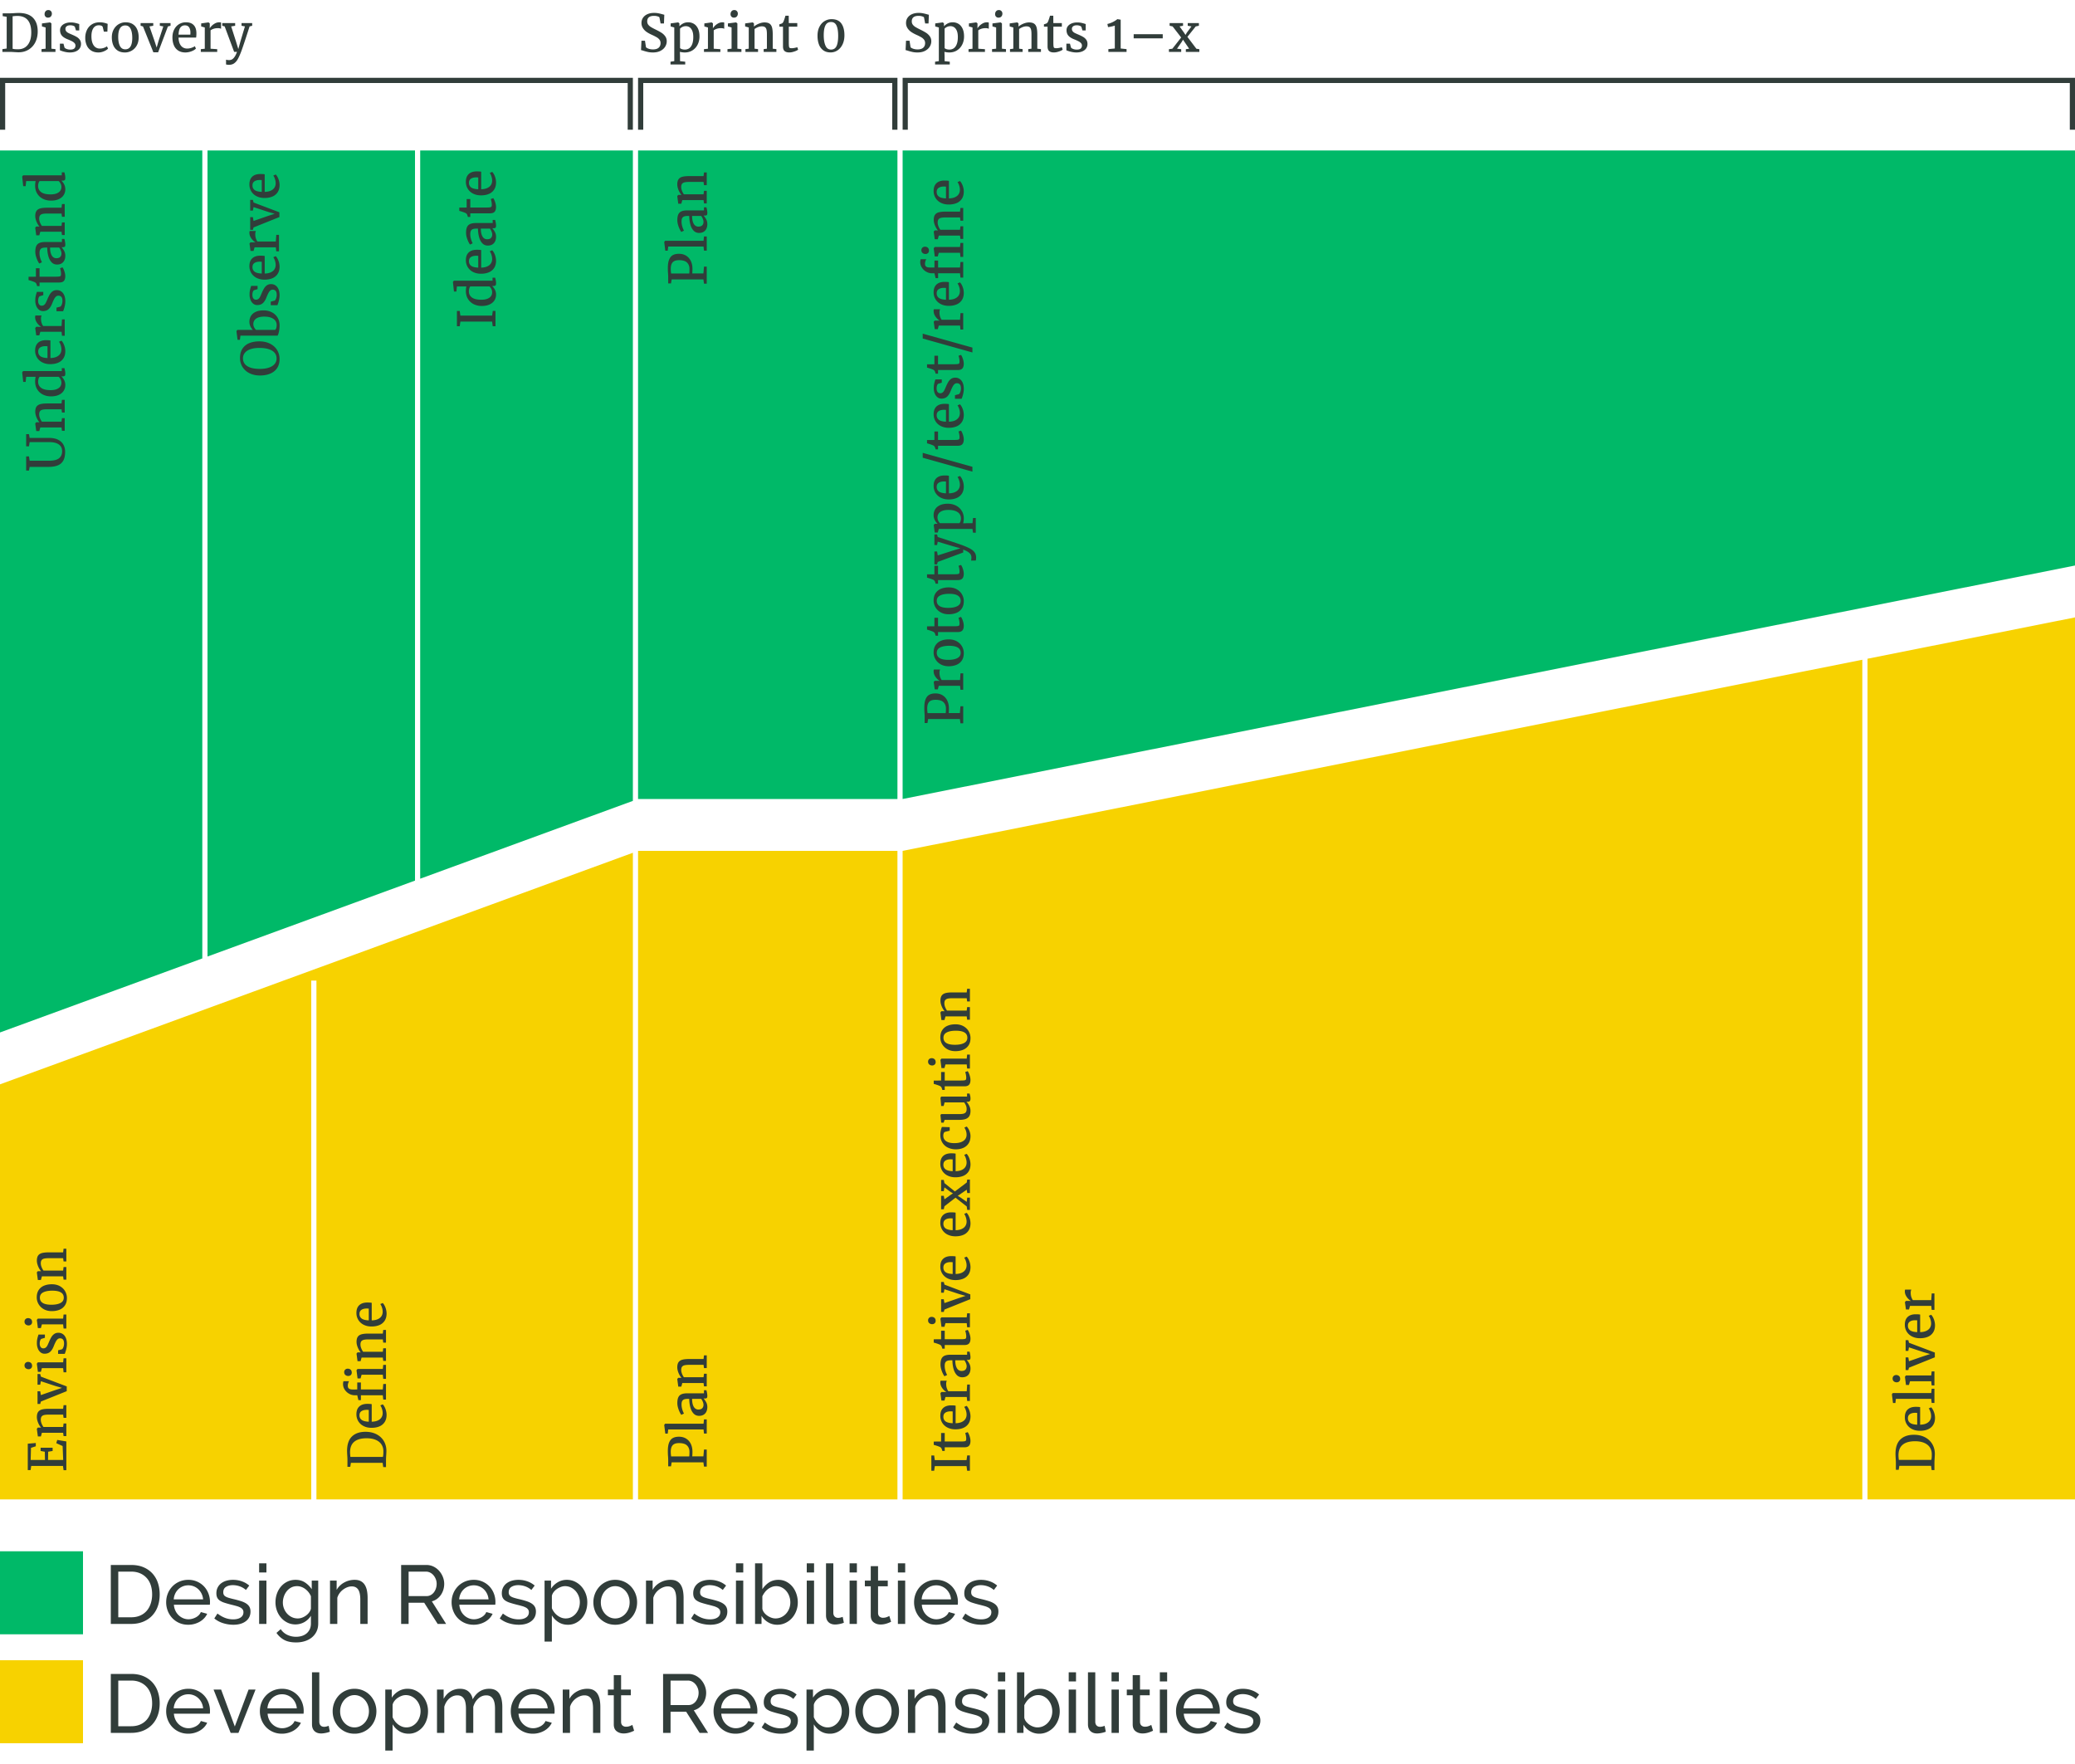 <svg width="400" height="340" viewBox="0 0 400 340" xmlns="http://www.w3.org/2000/svg"><title>design-dev-process-graph-website-narrow</title><g fill="none" fill-rule="evenodd"><path d="M173 154h-50V29h-1v125.366l-41 15V29h-1v140.732l-40 14.634V29h-1v155.732L0 199V29h400v80l-226 45V29h-1v125z" fill="#00B968"/><path d="M359 127.164L174 164v125h-1V164h-50v125h-1V164.366L0 209v80h400V119l-40 7.965V289h-1V127.164zM60 189h1v100h-1V189z" fill="#F7D200"/><path d="M21.36 313v-11.36h3.936c.907 0 1.704.15 2.392.448a4.88 4.88 0 0 1 1.72 1.216 5.062 5.062 0 0 1 1.032 1.8c.23.688.344 1.421.344 2.2 0 .864-.128 1.645-.384 2.344a5.026 5.026 0 0 1-1.104 1.792c-.48.496-1.059.88-1.736 1.152-.677.272-1.432.408-2.264.408H21.36zm7.968-5.696c0-.64-.088-1.23-.264-1.768-.176-.539-.437-1-.784-1.384a3.66 3.66 0 0 0-1.272-.904c-.501-.219-1.072-.328-1.712-.328H22.8v8.8h2.496c.65 0 1.23-.112 1.736-.336a3.48 3.48 0 0 0 1.264-.928c.336-.395.592-.861.768-1.4a5.61 5.61 0 0 0 .264-1.752zm6.96 5.856c-.63 0-1.205-.115-1.728-.344a4.086 4.086 0 0 1-1.344-.936 4.267 4.267 0 0 1-.872-1.384 4.52 4.52 0 0 1-.312-1.672c0-.587.104-1.141.312-1.664a4.22 4.22 0 0 1 .88-1.376c.379-.395.83-.707 1.352-.936a4.254 4.254 0 0 1 1.728-.344 4.087 4.087 0 0 1 3.04 1.288c.363.39.643.843.84 1.36.197.517.296 1.053.296 1.608 0 .117-.003.224-.008.32s-.013.17-.024.224H33.52c.032.416.128.795.288 1.136a2.886 2.886 0 0 0 1.496 1.456c.325.139.67.208 1.032.208.256 0 .507-.035.752-.104.245-.07.475-.163.688-.28.213-.117.403-.261.568-.432.165-.17.29-.363.376-.576l1.216.336a3.07 3.07 0 0 1-.568.848c-.24.256-.517.477-.832.664a4.463 4.463 0 0 1-2.248.6zm2.864-4.896a3.01 3.01 0 0 0-.92-1.952 2.797 2.797 0 0 0-1.928-.752c-.373 0-.725.067-1.056.2-.33.133-.621.32-.872.56-.25.24-.453.525-.608.856-.155.33-.248.693-.28 1.088h5.664zm5.824 4.896a6.479 6.479 0 0 1-1.984-.312 4.89 4.89 0 0 1-1.68-.904l.608-.944c.49.373.981.653 1.472.84.49.187 1.008.28 1.552.28.608 0 1.09-.12 1.448-.36.357-.24.536-.579.536-1.016a.916.916 0 0 0-.144-.52 1.212 1.212 0 0 0-.432-.376 3.53 3.53 0 0 0-.736-.288 27.45 27.45 0 0 0-1.04-.272c-.501-.128-.933-.25-1.296-.368a3.51 3.51 0 0 1-.896-.416 1.457 1.457 0 0 1-.512-.576c-.107-.224-.16-.501-.16-.832 0-.416.083-.787.248-1.112.165-.325.392-.597.68-.816a3.06 3.06 0 0 1 1.016-.496c.39-.112.808-.168 1.256-.168.63 0 1.216.101 1.76.304a4.33 4.33 0 0 1 1.376.8l-.64.848a3.594 3.594 0 0 0-1.184-.696 4.003 4.003 0 0 0-1.344-.232c-.512 0-.947.11-1.304.328-.357.219-.536.568-.536 1.048 0 .192.035.352.104.48.07.128.184.24.344.336.16.096.365.181.616.256.25.075.552.155.904.24a17.46 17.46 0 0 1 1.448.392c.41.133.752.29 1.024.472.272.181.475.395.608.64s.2.544.2.896c0 .779-.299 1.397-.896 1.856-.597.459-1.403.688-2.416.688zm4.976-.16v-8.352h1.408V313h-1.408zm0-9.92v-1.76h1.408v1.76h-1.408zm7.008 10.016a3.471 3.471 0 0 1-1.56-.352 3.866 3.866 0 0 1-1.224-.944 4.32 4.32 0 0 1-.792-1.36 4.635 4.635 0 0 1-.28-1.6c0-.587.093-1.144.28-1.672.187-.528.45-.99.792-1.384.341-.395.75-.707 1.224-.936.475-.23 1-.344 1.576-.344.704 0 1.312.17 1.824.512.512.341.944.773 1.296 1.296v-1.664h1.248v8.256c0 .597-.112 1.123-.336 1.576a3.36 3.36 0 0 1-.912 1.144c-.384.31-.835.544-1.352.704-.517.16-1.07.24-1.656.24-.95 0-1.72-.163-2.312-.488a4.27 4.27 0 0 1-1.48-1.352l.816-.72c.33.49.757.859 1.28 1.104a3.941 3.941 0 0 0 1.696.368c.384 0 .75-.053 1.096-.16.347-.107.648-.267.904-.48.256-.213.461-.48.616-.8.155-.32.232-.699.232-1.136v-1.472a3.57 3.57 0 0 1-1.28 1.224 3.492 3.492 0 0 1-1.696.44zm.432-1.152c.299 0 .587-.053.864-.16a3.17 3.17 0 0 0 .768-.424c.235-.176.432-.376.592-.6.16-.224.267-.453.32-.688v-2.4a3.177 3.177 0 0 0-.456-.784 3.452 3.452 0 0 0-.632-.616 2.83 2.83 0 0 0-.76-.408 2.46 2.46 0 0 0-.824-.144c-.427 0-.808.09-1.144.272a2.72 2.72 0 0 0-.856.72 3.383 3.383 0 0 0-.544 1.016c-.128.379-.192.76-.192 1.144 0 .416.075.81.224 1.184.15.373.352.699.608.976s.557.499.904.664c.347.165.723.248 1.128.248zM70.864 313h-1.408v-4.672c0-.896-.136-1.547-.408-1.952-.272-.405-.685-.608-1.24-.608-.288 0-.576.056-.864.168-.288.112-.56.264-.816.456-.256.192-.48.421-.672.688-.192.267-.336.56-.432.88V313h-1.408v-8.352h1.28v1.792a3.673 3.673 0 0 1 1.432-1.408 4.082 4.082 0 0 1 2.04-.528c.48 0 .88.088 1.2.264.32.176.576.421.768.736.192.315.328.685.408 1.112.08.427.12.89.12 1.392V313zm6.464 0v-11.36h4.864c.501 0 .963.104 1.384.312a3.48 3.48 0 0 1 1.088.832c.304.347.541.736.712 1.168.17.432.256.872.256 1.32 0 .395-.056.776-.168 1.144a3.54 3.54 0 0 1-.48 1 3.214 3.214 0 0 1-.752.768 2.933 2.933 0 0 1-.984.464L86 313h-1.632l-2.592-4.08h-3.008V313h-1.44zm1.44-5.36h3.44c.299 0 .568-.064.808-.192.24-.128.445-.301.616-.52.17-.219.304-.472.4-.76.096-.288.144-.587.144-.896 0-.32-.056-.621-.168-.904a2.653 2.653 0 0 0-.448-.752 2.028 2.028 0 0 0-.656-.512 1.78 1.78 0 0 0-.792-.184h-3.344v4.72zm12.544 5.52c-.63 0-1.205-.115-1.728-.344a4.086 4.086 0 0 1-1.344-.936 4.267 4.267 0 0 1-.872-1.384 4.52 4.52 0 0 1-.312-1.672c0-.587.104-1.141.312-1.664a4.22 4.22 0 0 1 .88-1.376c.379-.395.83-.707 1.352-.936a4.254 4.254 0 0 1 1.728-.344 4.087 4.087 0 0 1 3.04 1.288c.363.39.643.843.84 1.36.197.517.296 1.053.296 1.608 0 .117-.003.224-.008.32s-.013.17-.024.224h-6.928c.032.416.128.795.288 1.136a2.886 2.886 0 0 0 1.496 1.456c.325.139.67.208 1.032.208.256 0 .507-.035.752-.104.245-.07.475-.163.688-.28.213-.117.403-.261.568-.432.165-.17.29-.363.376-.576l1.216.336a3.07 3.07 0 0 1-.568.848c-.24.256-.517.477-.832.664a4.463 4.463 0 0 1-2.248.6zm2.864-4.896a3.01 3.01 0 0 0-.92-1.952 2.797 2.797 0 0 0-1.928-.752c-.373 0-.725.067-1.056.2-.33.133-.621.32-.872.56-.25.24-.453.525-.608.856-.155.33-.248.693-.28 1.088h5.664zM100 313.16a6.479 6.479 0 0 1-1.984-.312 4.89 4.89 0 0 1-1.68-.904l.608-.944c.49.373.981.653 1.472.84.49.187 1.008.28 1.552.28.608 0 1.09-.12 1.448-.36.357-.24.536-.579.536-1.016a.916.916 0 0 0-.144-.52 1.211 1.211 0 0 0-.432-.376 3.53 3.53 0 0 0-.736-.288 27.45 27.45 0 0 0-1.04-.272c-.501-.128-.933-.25-1.296-.368a3.51 3.51 0 0 1-.896-.416 1.457 1.457 0 0 1-.512-.576c-.107-.224-.16-.501-.16-.832 0-.416.083-.787.248-1.112.165-.325.392-.597.68-.816a3.06 3.06 0 0 1 1.016-.496c.39-.112.808-.168 1.256-.168.63 0 1.216.101 1.76.304a4.33 4.33 0 0 1 1.376.8l-.64.848a3.594 3.594 0 0 0-1.184-.696 4.003 4.003 0 0 0-1.344-.232c-.512 0-.947.11-1.304.328-.357.219-.536.568-.536 1.048 0 .192.035.352.104.48.07.128.184.24.344.336.16.096.365.181.616.256.25.075.552.155.904.24a17.46 17.46 0 0 1 1.448.392c.41.133.752.29 1.024.472.272.181.475.395.608.64s.2.544.2.896c0 .779-.299 1.397-.896 1.856-.597.459-1.403.688-2.416.688zm9.472 0c-.693 0-1.304-.17-1.832-.512a3.886 3.886 0 0 1-1.256-1.296v5.056h-1.408v-11.76h1.248v1.568c.33-.512.76-.925 1.288-1.24a3.358 3.358 0 0 1 1.752-.472c.576 0 1.104.117 1.584.352s.896.552 1.248.952c.352.4.627.861.824 1.384.197.523.296 1.067.296 1.632 0 .597-.09 1.16-.272 1.688a4.216 4.216 0 0 1-.768 1.376 3.72 3.72 0 0 1-1.184.928 3.35 3.35 0 0 1-1.52.344zm-.432-1.216c.416 0 .792-.088 1.128-.264a2.76 2.76 0 0 0 .864-.704c.24-.293.424-.627.552-1 .128-.373.192-.757.192-1.152a3.22 3.22 0 0 0-.224-1.192 3.223 3.223 0 0 0-.608-.992 2.88 2.88 0 0 0-.904-.672 2.586 2.586 0 0 0-1.128-.248c-.256 0-.52.05-.792.152a3.507 3.507 0 0 0-.768.4c-.24.165-.448.363-.624.592-.176.23-.29.472-.344.728v2.384c.117.277.267.536.448.776a3.144 3.144 0 0 0 1.376 1.04c.267.101.544.152.832.152zm9.552 1.216c-.63 0-1.203-.117-1.72-.352a4.12 4.12 0 0 1-2.184-2.32 4.518 4.518 0 0 1-.304-1.648 4.458 4.458 0 0 1 1.176-3.04 4.12 4.12 0 0 1 1.328-.944 4.077 4.077 0 0 1 1.704-.352 4.131 4.131 0 0 1 3.048 1.296 4.458 4.458 0 0 1 1.176 3.04c0 .576-.101 1.125-.304 1.648-.203.523-.49.981-.864 1.376-.373.395-.819.71-1.336.944a4.116 4.116 0 0 1-1.72.352zm-2.768-4.304c0 .437.072.843.216 1.216.144.373.341.699.592.976.25.277.544.496.88.656.336.16.696.24 1.08.24.384 0 .744-.08 1.08-.24.336-.16.632-.381.888-.664.256-.283.456-.613.6-.992.144-.379.216-.787.216-1.224 0-.427-.072-.83-.216-1.208a3.105 3.105 0 0 0-.6-.992 2.831 2.831 0 0 0-.888-.664 2.48 2.48 0 0 0-1.08-.24c-.384 0-.744.083-1.08.248-.336.165-.63.39-.88.672-.25.283-.448.613-.592.992a3.415 3.415 0 0 0-.216 1.224zM131.776 313h-1.408v-4.672c0-.896-.136-1.547-.408-1.952-.272-.405-.685-.608-1.24-.608-.288 0-.576.056-.864.168-.288.112-.56.264-.816.456-.256.192-.48.421-.672.688-.192.267-.336.56-.432.88V313h-1.408v-8.352h1.28v1.792a3.673 3.673 0 0 1 1.432-1.408 4.082 4.082 0 0 1 2.04-.528c.48 0 .88.088 1.2.264.32.176.576.421.768.736.192.315.328.685.408 1.112.08.427.12.89.12 1.392V313zm5.12.16a6.479 6.479 0 0 1-1.984-.312 4.89 4.89 0 0 1-1.68-.904l.608-.944c.49.373.981.653 1.472.84.49.187 1.008.28 1.552.28.608 0 1.09-.12 1.448-.36.357-.24.536-.579.536-1.016a.916.916 0 0 0-.144-.52 1.211 1.211 0 0 0-.432-.376 3.53 3.53 0 0 0-.736-.288 27.45 27.45 0 0 0-1.04-.272c-.501-.128-.933-.25-1.296-.368a3.51 3.51 0 0 1-.896-.416 1.457 1.457 0 0 1-.512-.576c-.107-.224-.16-.501-.16-.832 0-.416.083-.787.248-1.112.165-.325.392-.597.68-.816a3.06 3.06 0 0 1 1.016-.496c.39-.112.808-.168 1.256-.168.63 0 1.216.101 1.76.304a4.33 4.33 0 0 1 1.376.8l-.64.848a3.594 3.594 0 0 0-1.184-.696 4.003 4.003 0 0 0-1.344-.232c-.512 0-.947.11-1.304.328-.357.219-.536.568-.536 1.048 0 .192.035.352.104.48.07.128.184.24.344.336.16.096.365.181.616.256.25.075.552.155.904.24a17.46 17.46 0 0 1 1.448.392c.41.133.752.29 1.024.472.272.181.475.395.608.64s.2.544.2.896c0 .779-.299 1.397-.896 1.856-.597.459-1.403.688-2.416.688zm4.976-.16v-8.352h1.408V313h-1.408zm0-9.92v-1.76h1.408v1.76h-1.408zm7.968 10.08c-.65 0-1.243-.16-1.776-.48a3.632 3.632 0 0 1-1.264-1.248V313h-1.248v-11.68h1.408v4.992a4.347 4.347 0 0 1 1.296-1.312c.512-.33 1.11-.496 1.792-.496.576 0 1.093.123 1.552.368.459.245.85.568 1.176.968.325.4.576.864.752 1.392.176.528.264 1.07.264 1.624 0 .587-.101 1.141-.304 1.664-.203.523-.48.979-.832 1.368-.352.39-.77.699-1.256.928a3.605 3.605 0 0 1-1.56.344zm-.352-1.216c.416 0 .8-.085 1.152-.256a2.9 2.9 0 0 0 .912-.688c.256-.288.453-.616.592-.984.139-.368.208-.755.208-1.16 0-.405-.067-.797-.2-1.176a3.212 3.212 0 0 0-.56-1 2.81 2.81 0 0 0-.864-.696 2.36 2.36 0 0 0-1.112-.264c-.299 0-.581.053-.848.16a3.12 3.12 0 0 0-1.352 1.04 4.484 4.484 0 0 0-.456.752v2.416c.053.267.168.512.344.736.176.224.384.419.624.584.24.165.496.296.768.392.272.096.536.144.792.144zM155.52 313v-8.352h1.408V313h-1.408zm0-9.92v-1.76h1.408v1.76h-1.408zm3.712-1.76h1.408v9.52c0 .31.083.552.248.728.165.176.397.264.696.264.117 0 .256-.019.416-.056a3.4 3.4 0 0 0 .448-.136l.224 1.136a4.587 4.587 0 0 1-.832.24c-.32.064-.603.096-.848.096-.544 0-.973-.155-1.288-.464-.315-.31-.472-.741-.472-1.296V301.32zm4.544 11.68v-8.352h1.408V313h-1.408zm0-9.92v-1.76h1.408v1.76h-1.408zm8 9.504a6.047 6.047 0 0 1-.808.328 4.13 4.13 0 0 1-.576.144 3.662 3.662 0 0 1-.648.056c-.512 0-.955-.141-1.328-.424-.373-.283-.56-.723-.56-1.32v-5.616h-1.136v-1.104h1.136v-2.784h1.408v2.784h1.872v1.104h-1.872v5.184c.021.31.123.533.304.672s.395.208.64.208c.277 0 .53-.045.76-.136.23-.09.387-.163.472-.216l.336 1.12zm1.312.416v-8.352h1.408V313h-1.408zm0-9.92v-1.76h1.408v1.76h-1.408zm7.376 10.08c-.63 0-1.205-.115-1.728-.344a4.086 4.086 0 0 1-1.344-.936 4.267 4.267 0 0 1-.872-1.384 4.52 4.52 0 0 1-.312-1.672c0-.587.104-1.141.312-1.664a4.22 4.22 0 0 1 .88-1.376c.379-.395.83-.707 1.352-.936a4.254 4.254 0 0 1 1.728-.344 4.087 4.087 0 0 1 3.04 1.288c.363.39.643.843.84 1.36.197.517.296 1.053.296 1.608 0 .117-.003.224-.008.32s-.013.17-.024.224h-6.928c.032.416.128.795.288 1.136a2.886 2.886 0 0 0 1.496 1.456c.325.139.67.208 1.032.208.256 0 .507-.035.752-.104.245-.07.475-.163.688-.28.213-.117.403-.261.568-.432.165-.17.29-.363.376-.576l1.216.336a3.07 3.07 0 0 1-.568.848c-.24.256-.517.477-.832.664a4.463 4.463 0 0 1-2.248.6zm2.864-4.896a3.01 3.01 0 0 0-.92-1.952 2.797 2.797 0 0 0-1.928-.752c-.373 0-.725.067-1.056.2-.33.133-.621.32-.872.56-.25.24-.453.525-.608.856-.155.33-.248.693-.28 1.088h5.664zm5.824 4.896a6.479 6.479 0 0 1-1.984-.312 4.89 4.89 0 0 1-1.68-.904l.608-.944c.49.373.981.653 1.472.84.49.187 1.008.28 1.552.28.608 0 1.09-.12 1.448-.36.357-.24.536-.579.536-1.016a.916.916 0 0 0-.144-.52 1.211 1.211 0 0 0-.432-.376 3.53 3.53 0 0 0-.736-.288 27.45 27.45 0 0 0-1.04-.272c-.501-.128-.933-.25-1.296-.368a3.51 3.51 0 0 1-.896-.416 1.457 1.457 0 0 1-.512-.576c-.107-.224-.16-.501-.16-.832 0-.416.083-.787.248-1.112.165-.325.392-.597.68-.816a3.06 3.06 0 0 1 1.016-.496c.39-.112.808-.168 1.256-.168.63 0 1.216.101 1.76.304a4.33 4.33 0 0 1 1.376.8l-.64.848a3.594 3.594 0 0 0-1.184-.696 4.003 4.003 0 0 0-1.344-.232c-.512 0-.947.11-1.304.328-.357.219-.536.568-.536 1.048 0 .192.035.352.104.48.07.128.184.24.344.336.16.096.365.181.616.256.25.075.552.155.904.24a17.46 17.46 0 0 1 1.448.392c.41.133.752.29 1.024.472.272.181.475.395.608.64s.2.544.2.896c0 .779-.299 1.397-.896 1.856-.597.459-1.403.688-2.416.688z" fill="#313D3A"/><path fill="#00B968" d="M0 299h16v16H0z"/><path d="M21.36 334v-11.36h3.936c.907 0 1.704.15 2.392.448a4.88 4.88 0 0 1 1.72 1.216 5.062 5.062 0 0 1 1.032 1.8c.23.688.344 1.421.344 2.2 0 .864-.128 1.645-.384 2.344a5.026 5.026 0 0 1-1.104 1.792c-.48.496-1.059.88-1.736 1.152-.677.272-1.432.408-2.264.408H21.36zm7.968-5.696c0-.64-.088-1.23-.264-1.768-.176-.539-.437-1-.784-1.384a3.66 3.66 0 0 0-1.272-.904c-.501-.219-1.072-.328-1.712-.328H22.8v8.8h2.496c.65 0 1.23-.112 1.736-.336a3.48 3.48 0 0 0 1.264-.928c.336-.395.592-.861.768-1.4a5.61 5.61 0 0 0 .264-1.752zm6.96 5.856c-.63 0-1.205-.115-1.728-.344a4.086 4.086 0 0 1-1.344-.936 4.267 4.267 0 0 1-.872-1.384 4.52 4.52 0 0 1-.312-1.672c0-.587.104-1.141.312-1.664a4.22 4.22 0 0 1 .88-1.376c.379-.395.83-.707 1.352-.936a4.254 4.254 0 0 1 1.728-.344 4.087 4.087 0 0 1 3.04 1.288c.363.39.643.843.84 1.36.197.517.296 1.053.296 1.608 0 .117-.003.224-.008.32s-.013.17-.024.224H33.52c.032.416.128.795.288 1.136a2.886 2.886 0 0 0 1.496 1.456c.325.139.67.208 1.032.208.256 0 .507-.035.752-.104.245-.07.475-.163.688-.28.213-.117.403-.261.568-.432.165-.17.29-.363.376-.576l1.216.336a3.07 3.07 0 0 1-.568.848c-.24.256-.517.477-.832.664a4.463 4.463 0 0 1-2.248.6zm2.864-4.896a3.01 3.01 0 0 0-.92-1.952 2.797 2.797 0 0 0-1.928-.752c-.373 0-.725.067-1.056.2-.33.133-.621.32-.872.56-.25.24-.453.525-.608.856-.155.33-.248.693-.28 1.088h5.664zM44.464 334l-3.296-8.352h1.456l2.64 7.12 2.656-7.12h1.344L45.968 334h-1.504zm9.888.16c-.63 0-1.205-.115-1.728-.344a4.086 4.086 0 0 1-1.344-.936 4.267 4.267 0 0 1-.872-1.384 4.52 4.52 0 0 1-.312-1.672c0-.587.104-1.141.312-1.664a4.22 4.22 0 0 1 .88-1.376c.379-.395.83-.707 1.352-.936a4.254 4.254 0 0 1 1.728-.344 4.087 4.087 0 0 1 3.04 1.288c.363.39.643.843.84 1.36.197.517.296 1.053.296 1.608 0 .117-.003.224-.008.32s-.013.17-.024.224h-6.928c.032.416.128.795.288 1.136a2.886 2.886 0 0 0 1.496 1.456c.325.139.67.208 1.032.208.256 0 .507-.035.752-.104.245-.07.475-.163.688-.28.213-.117.403-.261.568-.432.165-.17.29-.363.376-.576l1.216.336a3.07 3.07 0 0 1-.568.848c-.24.256-.517.477-.832.664a4.463 4.463 0 0 1-2.248.6zm2.864-4.896a3.01 3.01 0 0 0-.92-1.952 2.797 2.797 0 0 0-1.928-.752c-.373 0-.725.067-1.056.2-.33.133-.621.32-.872.56-.25.24-.453.525-.608.856-.155.33-.248.693-.28 1.088h5.664zm2.928-6.944h1.408v9.52c0 .31.083.552.248.728.165.176.397.264.696.264.117 0 .256-.019.416-.056a3.4 3.4 0 0 0 .448-.136l.224 1.136a4.587 4.587 0 0 1-.832.24c-.32.064-.603.096-.848.096-.544 0-.973-.155-1.288-.464-.315-.31-.472-.741-.472-1.296V322.32zm8.192 11.84c-.63 0-1.203-.117-1.72-.352a4.12 4.12 0 0 1-2.184-2.32 4.518 4.518 0 0 1-.304-1.648 4.458 4.458 0 0 1 1.176-3.04 4.12 4.12 0 0 1 1.328-.944 4.077 4.077 0 0 1 1.704-.352 4.131 4.131 0 0 1 3.048 1.296 4.458 4.458 0 0 1 1.176 3.04c0 .576-.101 1.125-.304 1.648-.203.523-.49.981-.864 1.376-.373.395-.819.71-1.336.944a4.116 4.116 0 0 1-1.72.352zm-2.768-4.304c0 .437.072.843.216 1.216.144.373.341.699.592.976.25.277.544.496.88.656.336.16.696.24 1.08.24.384 0 .744-.08 1.08-.24.336-.16.632-.381.888-.664.256-.283.456-.613.6-.992.144-.379.216-.787.216-1.224 0-.427-.072-.83-.216-1.208a3.105 3.105 0 0 0-.6-.992 2.831 2.831 0 0 0-.888-.664 2.48 2.48 0 0 0-1.08-.24c-.384 0-.744.083-1.08.248-.336.165-.63.39-.88.672-.25.283-.448.613-.592.992a3.415 3.415 0 0 0-.216 1.224zm13.2 4.304c-.693 0-1.304-.17-1.832-.512a3.886 3.886 0 0 1-1.256-1.296v5.056h-1.408v-11.76h1.248v1.568c.33-.512.76-.925 1.288-1.24a3.358 3.358 0 0 1 1.752-.472c.576 0 1.104.117 1.584.352s.896.552 1.248.952c.352.4.627.861.824 1.384.197.523.296 1.067.296 1.632 0 .597-.09 1.16-.272 1.688a4.216 4.216 0 0 1-.768 1.376 3.72 3.72 0 0 1-1.184.928 3.35 3.35 0 0 1-1.52.344zm-.432-1.216c.416 0 .792-.088 1.128-.264a2.76 2.76 0 0 0 .864-.704c.24-.293.424-.627.552-1 .128-.373.192-.757.192-1.152a3.22 3.22 0 0 0-.224-1.192 3.223 3.223 0 0 0-.608-.992 2.88 2.88 0 0 0-.904-.672 2.586 2.586 0 0 0-1.128-.248c-.256 0-.52.05-.792.152a3.507 3.507 0 0 0-.768.4c-.24.165-.448.363-.624.592-.176.23-.29.472-.344.728v2.384c.117.277.267.536.448.776a3.144 3.144 0 0 0 1.376 1.04c.267.101.544.152.832.152zM96.832 334h-1.408v-4.672c0-.875-.141-1.52-.424-1.936-.283-.416-.701-.624-1.256-.624-.576 0-1.09.205-1.544.616-.453.41-.776.941-.968 1.592V334h-1.408v-4.672c0-.896-.139-1.547-.416-1.952-.277-.405-.693-.608-1.248-.608-.565 0-1.077.2-1.536.6-.459.4-.784.93-.976 1.592V334H84.24v-8.352h1.28v1.792c.341-.619.784-1.096 1.328-1.432a3.43 3.43 0 0 1 1.84-.504c.704 0 1.261.19 1.672.568.41.379.664.867.76 1.464.747-1.355 1.808-2.032 3.184-2.032.48 0 .883.088 1.208.264.325.176.584.421.776.736.192.315.33.685.416 1.112.085.427.128.89.128 1.392V334zm5.888.16c-.63 0-1.205-.115-1.728-.344a4.086 4.086 0 0 1-1.344-.936 4.267 4.267 0 0 1-.872-1.384 4.52 4.52 0 0 1-.312-1.672c0-.587.104-1.141.312-1.664a4.22 4.22 0 0 1 .88-1.376c.379-.395.83-.707 1.352-.936a4.254 4.254 0 0 1 1.728-.344 4.087 4.087 0 0 1 3.04 1.288c.363.39.643.843.84 1.36.197.517.296 1.053.296 1.608 0 .117-.003.224-.008.32s-.013.17-.024.224h-6.928c.032.416.128.795.288 1.136a2.886 2.886 0 0 0 1.496 1.456c.325.139.67.208 1.032.208.256 0 .507-.035.752-.104.245-.07.475-.163.688-.28.213-.117.403-.261.568-.432.165-.17.29-.363.376-.576l1.216.336a3.07 3.07 0 0 1-.568.848c-.24.256-.517.477-.832.664a4.463 4.463 0 0 1-2.248.6zm2.864-4.896a3.01 3.01 0 0 0-.92-1.952 2.797 2.797 0 0 0-1.928-.752c-.373 0-.725.067-1.056.2-.33.133-.621.32-.872.56-.25.24-.453.525-.608.856-.155.33-.248.693-.28 1.088h5.664zM115.728 334h-1.408v-4.672c0-.896-.136-1.547-.408-1.952-.272-.405-.685-.608-1.24-.608-.288 0-.576.056-.864.168-.288.112-.56.264-.816.456-.256.192-.48.421-.672.688-.192.267-.336.56-.432.88V334h-1.408v-8.352h1.28v1.792a3.673 3.673 0 0 1 1.432-1.408 4.082 4.082 0 0 1 2.04-.528c.48 0 .88.088 1.2.264.32.176.576.421.768.736.192.315.328.685.408 1.112.08.427.12.89.12 1.392V334zm6.512-.416a6.047 6.047 0 0 1-.808.328 4.13 4.13 0 0 1-.576.144 3.662 3.662 0 0 1-.648.056c-.512 0-.955-.141-1.328-.424-.373-.283-.56-.723-.56-1.32v-5.616h-1.136v-1.104h1.136v-2.784h1.408v2.784h1.872v1.104h-1.872v5.184c.021.31.123.533.304.672s.395.208.64.208c.277 0 .53-.045.76-.136.23-.09.387-.163.472-.216l.336 1.12zm5.584.416v-11.36h4.864c.501 0 .963.104 1.384.312a3.48 3.48 0 0 1 1.088.832c.304.347.541.736.712 1.168.17.432.256.872.256 1.32 0 .395-.056.776-.168 1.144a3.54 3.54 0 0 1-.48 1 3.214 3.214 0 0 1-.752.768 2.933 2.933 0 0 1-.984.464l2.752 4.352h-1.632l-2.592-4.08h-3.008V334h-1.44zm1.44-5.36h3.44c.299 0 .568-.064.808-.192.24-.128.445-.301.616-.52.17-.219.304-.472.4-.76.096-.288.144-.587.144-.896 0-.32-.056-.621-.168-.904a2.653 2.653 0 0 0-.448-.752 2.028 2.028 0 0 0-.656-.512 1.78 1.78 0 0 0-.792-.184h-3.344v4.72zm12.544 5.52c-.63 0-1.205-.115-1.728-.344a4.086 4.086 0 0 1-1.344-.936 4.267 4.267 0 0 1-.872-1.384 4.52 4.52 0 0 1-.312-1.672c0-.587.104-1.141.312-1.664a4.22 4.22 0 0 1 .88-1.376c.379-.395.83-.707 1.352-.936a4.254 4.254 0 0 1 1.728-.344 4.087 4.087 0 0 1 3.04 1.288c.363.39.643.843.84 1.36.197.517.296 1.053.296 1.608 0 .117-.003.224-.008.32s-.013.17-.024.224h-6.928c.032.416.128.795.288 1.136a2.886 2.886 0 0 0 1.496 1.456c.325.139.67.208 1.032.208.256 0 .507-.035.752-.104.245-.07.475-.163.688-.28.213-.117.403-.261.568-.432.165-.17.29-.363.376-.576l1.216.336a3.07 3.07 0 0 1-.568.848c-.24.256-.517.477-.832.664a4.463 4.463 0 0 1-2.248.6zm2.864-4.896a3.01 3.01 0 0 0-.92-1.952 2.797 2.797 0 0 0-1.928-.752c-.373 0-.725.067-1.056.2-.33.133-.621.32-.872.56-.25.24-.453.525-.608.856-.155.33-.248.693-.28 1.088h5.664zm5.824 4.896a6.479 6.479 0 0 1-1.984-.312 4.89 4.89 0 0 1-1.68-.904l.608-.944c.49.373.981.653 1.472.84.49.187 1.008.28 1.552.28.608 0 1.09-.12 1.448-.36.357-.24.536-.579.536-1.016a.916.916 0 0 0-.144-.52 1.211 1.211 0 0 0-.432-.376 3.53 3.53 0 0 0-.736-.288 27.45 27.45 0 0 0-1.04-.272c-.501-.128-.933-.25-1.296-.368a3.51 3.51 0 0 1-.896-.416 1.457 1.457 0 0 1-.512-.576c-.107-.224-.16-.501-.16-.832 0-.416.083-.787.248-1.112.165-.325.392-.597.68-.816a3.06 3.06 0 0 1 1.016-.496c.39-.112.808-.168 1.256-.168.63 0 1.216.101 1.76.304a4.33 4.33 0 0 1 1.376.8l-.64.848a3.594 3.594 0 0 0-1.184-.696 4.003 4.003 0 0 0-1.344-.232c-.512 0-.947.11-1.304.328-.357.219-.536.568-.536 1.048 0 .192.035.352.104.48.07.128.184.24.344.336.16.096.365.181.616.256.25.075.552.155.904.24a17.46 17.46 0 0 1 1.448.392c.41.133.752.29 1.024.472.272.181.475.395.608.64s.2.544.2.896c0 .779-.299 1.397-.896 1.856-.597.459-1.403.688-2.416.688zm9.472 0c-.693 0-1.304-.17-1.832-.512a3.886 3.886 0 0 1-1.256-1.296v5.056h-1.408v-11.76h1.248v1.568c.33-.512.76-.925 1.288-1.24a3.358 3.358 0 0 1 1.752-.472c.576 0 1.104.117 1.584.352s.896.552 1.248.952c.352.4.627.861.824 1.384.197.523.296 1.067.296 1.632 0 .597-.09 1.16-.272 1.688a4.216 4.216 0 0 1-.768 1.376 3.72 3.72 0 0 1-1.184.928 3.35 3.35 0 0 1-1.52.344zm-.432-1.216c.416 0 .792-.088 1.128-.264a2.76 2.76 0 0 0 .864-.704c.24-.293.424-.627.552-1 .128-.373.192-.757.192-1.152a3.22 3.22 0 0 0-.224-1.192 3.223 3.223 0 0 0-.608-.992 2.88 2.88 0 0 0-.904-.672 2.586 2.586 0 0 0-1.128-.248c-.256 0-.52.05-.792.152a3.507 3.507 0 0 0-.768.4c-.24.165-.448.363-.624.592-.176.23-.29.472-.344.728v2.384c.117.277.267.536.448.776a3.144 3.144 0 0 0 1.376 1.04c.267.101.544.152.832.152zm9.552 1.216c-.63 0-1.203-.117-1.72-.352a4.12 4.12 0 0 1-2.184-2.32 4.518 4.518 0 0 1-.304-1.648 4.458 4.458 0 0 1 1.176-3.04 4.12 4.12 0 0 1 1.328-.944 4.077 4.077 0 0 1 1.704-.352 4.131 4.131 0 0 1 3.048 1.296 4.458 4.458 0 0 1 1.176 3.04c0 .576-.101 1.125-.304 1.648-.203.523-.49.981-.864 1.376-.373.395-.819.71-1.336.944a4.116 4.116 0 0 1-1.72.352zm-2.768-4.304c0 .437.072.843.216 1.216.144.373.341.699.592.976.25.277.544.496.88.656.336.16.696.24 1.08.24.384 0 .744-.08 1.08-.24.336-.16.632-.381.888-.664.256-.283.456-.613.6-.992.144-.379.216-.787.216-1.224 0-.427-.072-.83-.216-1.208a3.105 3.105 0 0 0-.6-.992 2.831 2.831 0 0 0-.888-.664 2.48 2.48 0 0 0-1.08-.24c-.384 0-.744.083-1.08.248-.336.165-.63.39-.88.672-.25.283-.448.613-.592.992a3.415 3.415 0 0 0-.216 1.224zM182.272 334h-1.408v-4.672c0-.896-.136-1.547-.408-1.952-.272-.405-.685-.608-1.24-.608-.288 0-.576.056-.864.168-.288.112-.56.264-.816.456-.256.192-.48.421-.672.688-.192.267-.336.56-.432.88V334h-1.408v-8.352h1.28v1.792a3.673 3.673 0 0 1 1.432-1.408 4.082 4.082 0 0 1 2.04-.528c.48 0 .88.088 1.2.264.32.176.576.421.768.736.192.315.328.685.408 1.112.08.427.12.89.12 1.392V334zm5.12.16a6.479 6.479 0 0 1-1.984-.312 4.89 4.89 0 0 1-1.68-.904l.608-.944c.49.373.981.653 1.472.84.49.187 1.008.28 1.552.28.608 0 1.09-.12 1.448-.36.357-.24.536-.579.536-1.016a.916.916 0 0 0-.144-.52 1.211 1.211 0 0 0-.432-.376 3.53 3.53 0 0 0-.736-.288 27.45 27.45 0 0 0-1.04-.272c-.501-.128-.933-.25-1.296-.368a3.51 3.51 0 0 1-.896-.416 1.457 1.457 0 0 1-.512-.576c-.107-.224-.16-.501-.16-.832 0-.416.083-.787.248-1.112.165-.325.392-.597.68-.816a3.06 3.06 0 0 1 1.016-.496c.39-.112.808-.168 1.256-.168.63 0 1.216.101 1.76.304a4.33 4.33 0 0 1 1.376.8l-.64.848a3.594 3.594 0 0 0-1.184-.696 4.003 4.003 0 0 0-1.344-.232c-.512 0-.947.11-1.304.328-.357.219-.536.568-.536 1.048 0 .192.035.352.104.48.07.128.184.24.344.336.16.096.365.181.616.256.25.075.552.155.904.24a17.46 17.46 0 0 1 1.448.392c.41.133.752.29 1.024.472.272.181.475.395.608.64s.2.544.2.896c0 .779-.299 1.397-.896 1.856-.597.459-1.403.688-2.416.688zm4.976-.16v-8.352h1.408V334h-1.408zm0-9.92v-1.76h1.408v1.76h-1.408zm7.968 10.08c-.65 0-1.243-.16-1.776-.48a3.632 3.632 0 0 1-1.264-1.248V334h-1.248v-11.68h1.408v4.992a4.347 4.347 0 0 1 1.296-1.312c.512-.33 1.11-.496 1.792-.496.576 0 1.093.123 1.552.368.459.245.85.568 1.176.968.325.4.576.864.752 1.392.176.528.264 1.07.264 1.624 0 .587-.101 1.141-.304 1.664-.203.523-.48.979-.832 1.368-.352.39-.77.699-1.256.928a3.605 3.605 0 0 1-1.56.344zm-.352-1.216c.416 0 .8-.085 1.152-.256a2.9 2.9 0 0 0 .912-.688c.256-.288.453-.616.592-.984.139-.368.208-.755.208-1.16 0-.405-.067-.797-.2-1.176a3.212 3.212 0 0 0-.56-1 2.81 2.81 0 0 0-.864-.696 2.36 2.36 0 0 0-1.112-.264c-.299 0-.581.053-.848.16a3.12 3.12 0 0 0-1.352 1.04 4.484 4.484 0 0 0-.456.752v2.416c.053.267.168.512.344.736.176.224.384.419.624.584.24.165.496.296.768.392.272.096.536.144.792.144zm6.032 1.056v-8.352h1.408V334h-1.408zm0-9.92v-1.76h1.408v1.76h-1.408zm3.712-1.76h1.408v9.52c0 .31.083.552.248.728.165.176.397.264.696.264.117 0 .256-.019.416-.056a3.4 3.4 0 0 0 .448-.136l.224 1.136a4.587 4.587 0 0 1-.832.24c-.32.064-.603.096-.848.096-.544 0-.973-.155-1.288-.464-.315-.31-.472-.741-.472-1.296V322.32zm4.544 11.68v-8.352h1.408V334h-1.408zm0-9.92v-1.76h1.408v1.76h-1.408zm8 9.504a6.047 6.047 0 0 1-.808.328 4.13 4.13 0 0 1-.576.144 3.662 3.662 0 0 1-.648.056c-.512 0-.955-.141-1.328-.424-.373-.283-.56-.723-.56-1.32v-5.616h-1.136v-1.104h1.136v-2.784h1.408v2.784h1.872v1.104h-1.872v5.184c.021.31.123.533.304.672s.395.208.64.208c.277 0 .53-.045.76-.136.23-.09.387-.163.472-.216l.336 1.12zm1.312.416v-8.352h1.408V334h-1.408zm0-9.92v-1.76h1.408v1.76h-1.408zm7.376 10.08c-.63 0-1.205-.115-1.728-.344a4.086 4.086 0 0 1-1.344-.936 4.267 4.267 0 0 1-.872-1.384 4.52 4.52 0 0 1-.312-1.672c0-.587.104-1.141.312-1.664a4.22 4.22 0 0 1 .88-1.376c.379-.395.83-.707 1.352-.936a4.254 4.254 0 0 1 1.728-.344 4.087 4.087 0 0 1 3.04 1.288c.363.39.643.843.84 1.36.197.517.296 1.053.296 1.608 0 .117-.003.224-.008.32s-.013.17-.024.224h-6.928c.032.416.128.795.288 1.136a2.886 2.886 0 0 0 1.496 1.456c.325.139.67.208 1.032.208.256 0 .507-.035.752-.104.245-.07.475-.163.688-.28.213-.117.403-.261.568-.432.165-.17.29-.363.376-.576l1.216.336a3.07 3.07 0 0 1-.568.848c-.24.256-.517.477-.832.664a4.463 4.463 0 0 1-2.248.6zm2.864-4.896a3.01 3.01 0 0 0-.92-1.952 2.797 2.797 0 0 0-1.928-.752c-.373 0-.725.067-1.056.2-.33.133-.621.32-.872.56-.25.24-.453.525-.608.856-.155.33-.248.693-.28 1.088h5.664zm5.824 4.896a6.479 6.479 0 0 1-1.984-.312 4.89 4.89 0 0 1-1.68-.904l.608-.944c.49.373.981.653 1.472.84.49.187 1.008.28 1.552.28.608 0 1.09-.12 1.448-.36.357-.24.536-.579.536-1.016a.916.916 0 0 0-.144-.52 1.211 1.211 0 0 0-.432-.376 3.53 3.53 0 0 0-.736-.288 27.45 27.45 0 0 0-1.04-.272c-.501-.128-.933-.25-1.296-.368a3.51 3.51 0 0 1-.896-.416 1.457 1.457 0 0 1-.512-.576c-.107-.224-.16-.501-.16-.832 0-.416.083-.787.248-1.112.165-.325.392-.597.68-.816a3.06 3.06 0 0 1 1.016-.496c.39-.112.808-.168 1.256-.168.63 0 1.216.101 1.76.304a4.33 4.33 0 0 1 1.376.8l-.64.848a3.594 3.594 0 0 0-1.184-.696 4.003 4.003 0 0 0-1.344-.232c-.512 0-.947.11-1.304.328-.357.219-.536.568-.536 1.048 0 .192.035.352.104.48.07.128.184.24.344.336.16.096.365.181.616.256.25.075.552.155.904.24a17.46 17.46 0 0 1 1.448.392c.41.133.752.29 1.024.472.272.181.475.395.608.64s.2.544.2.896c0 .779-.299 1.397-.896 1.856-.597.459-1.403.688-2.416.688z" fill="#313D3A"/><path fill="#F7D200" d="M0 320h16v16H0z"/><path d="M5.713 89.992l-.127.703h-.542V87.97h.542l.127.83H9.45c.898 0 1.544-.16 1.936-.478.392-.32.588-.77.588-1.353 0-.576-.214-1.012-.642-1.308-.428-.297-1.038-.445-1.829-.445H5.713l-.127.806h-.542v-2.339h.542l.127.723h3.74c.694 0 1.273.115 1.736.346.464.232.808.549 1.03.953.224.403.335.869.335 1.396 0 .677-.113 1.227-.34 1.65a2.064 2.064 0 0 1-1.047.938c-.472.202-1.082.303-1.83.303H5.712zm6.148-7.603H7.769l-.195.698h-.586l-.196-1.445v-.024l.19-.23h.396l.225.005a3.034 3.034 0 0 1-.386-.564 3.802 3.802 0 0 1-.302-.727 2.545 2.545 0 0 1-.118-.735c0-.423.08-.75.237-.982.158-.23.401-.392.73-.483.329-.091.775-.137 1.338-.137h2.759l.083-.703h.532v2.451h-.532l-.083-.625H9.097c-.377 0-.674.025-.89.076-.217.05-.38.146-.49.286-.108.14-.163.346-.163.62 0 .234.05.478.152.732.1.254.223.477.366.669h3.789l.083-.674h.532v2.432h-.532l-.083-.64zm-3.582-6.338a2.67 2.67 0 0 1-1.1-1c-.271-.437-.406-.948-.406-1.534 0-.286.03-.581.093-.884H5.044l-.097.982h-.474l-.195-1.822v-.029l.176-.24h7.456v-.575h.507c.053.211.094.4.125.564.03.164.046.334.046.51a.983.983 0 0 1-.036.3.282.282 0 0 1-.147.166.722.722 0 0 1-.32.056h-.258c.218.199.4.44.544.726.145.284.217.6.217.95 0 .4-.101.764-.305 1.093-.203.329-.512.592-.928.789-.415.196-.923.295-1.525.295-.57 0-1.087-.116-1.55-.347zm-.632-3.418c-.081.05-.151.166-.21.352a1.984 1.984 0 0 0-.088.6c0 .489.194.88.581 1.172.388.293.995.44 1.821.44.472 0 .864-.063 1.175-.188.31-.126.54-.295.688-.508.148-.213.222-.457.222-.73 0-.238-.052-.456-.156-.654a1.721 1.721 0 0 0-.361-.484H7.647zm.518-2.783a2.496 2.496 0 0 1-1.028-.933 2.543 2.543 0 0 1-.364-1.352c0-.625.17-1.108.513-1.45.341-.342.835-.524 1.48-.547h.175c.342 0 .602.02.781.058v3.384c.479-.013.876-.094 1.192-.244.315-.15.548-.347.698-.59.15-.245.224-.52.224-.826 0-.267-.046-.541-.139-.823a2.299 2.299 0 0 0-.32-.661l.47-.205c.126.123.247.293.36.51a3.42 3.42 0 0 1 .381 1.511c0 .547-.12 1.008-.363 1.384a2.206 2.206 0 0 1-1.016.843c-.435.185-.942.278-1.521.278-.573 0-1.08-.112-1.523-.337zm.99-3.11a3.873 3.873 0 0 0-.42-.02c-.413.003-.745.09-.995.259-.25.17-.376.436-.376.8 0 .365.136.654.407.867.272.214.734.335 1.385.364v-2.27zm2.716-2.788H7.769l-.195.693h-.586l-.196-1.396v-.025l.19-.234h.309l.634.01v-.01a2.419 2.419 0 0 1-.432-.34 2.662 2.662 0 0 1-.495-.649 1.734 1.734 0 0 1-.225-.867c0-.127.018-.234.054-.322h1.2a.927.927 0 0 0-.09.247 1.42 1.42 0 0 0-.036.33c0 .328.04.612.12.851.08.24.18.439.3.598h3.545l.088-1.284h.522v3.164h-.527l-.078-.766zm-.982-4.654l.742-.195a.568.568 0 0 0 .196-.227 1.887 1.887 0 0 0 .21-.867c0-.368-.07-.63-.208-.786-.138-.156-.328-.234-.569-.234a.683.683 0 0 0-.447.158c-.128.106-.25.263-.363.472a8.128 8.128 0 0 0-.386.85c-.202.517-.44.894-.715 1.132-.275.238-.631.357-1.067.357-.293 0-.551-.09-.774-.267a1.728 1.728 0 0 1-.52-.73 2.793 2.793 0 0 1-.186-1.044c0-.3.024-.564.071-.792.047-.227.108-.457.183-.688l.054-.176h1.235v.625l-.683.21c-.085.04-.158.144-.22.315s-.093.362-.093.574c0 .3.064.53.19.693a.602.602 0 0 0 .499.244.726.726 0 0 0 .459-.144c.123-.096.224-.215.302-.359.078-.143.171-.343.279-.6l.083-.19a7.5 7.5 0 0 1 .449-.904c.14-.231.319-.423.537-.576.218-.153.485-.23.8-.23.326 0 .613.086.86.257.248.17.44.418.576.742.137.324.205.707.205 1.15 0 .332-.045.68-.136 1.045a5.42 5.42 0 0 1-.284.874H10.89v-.689zm-3.266-4.15h-.464a3.448 3.448 0 0 0-.098-.315 1.395 1.395 0 0 0-.098-.232.825.825 0 0 0-.38-.264 6.397 6.397 0 0 0-.53-.192 7.368 7.368 0 0 0-.55-.164v-.635l1.421-.01v-1.64h.699v1.636h2.954c.397 0 .673-.012.827-.035.155-.022.254-.069.298-.139.044-.07.066-.198.066-.383v-.005c0-.17-.021-.36-.063-.574a3.098 3.098 0 0 0-.132-.495v-.005l.473-.166c.082.097.164.244.247.44.083.195.152.405.207.63.056.224.083.43.083.62v.009c0 .404-.088.708-.266.913-.177.205-.474.308-.89.308H7.622v.698zm1.225-7.432c-.306 0-.547.032-.723.096a.675.675 0 0 0-.385.33c-.082.155-.122.377-.122.663 0 .55.154 1.13.464 1.738v.005l-.508.244c-.078-.087-.18-.256-.303-.505a5.175 5.175 0 0 1-.325-.85 3.23 3.23 0 0 1-.139-.905c0-.476.064-.85.193-1.12.129-.273.334-.469.618-.59.283-.12.665-.18 1.147-.18h3.174v-.596h.478c.114.476.171.834.171 1.075 0 .136-.011.24-.034.312a.258.258 0 0 1-.139.159.777.777 0 0 1-.325.051h-.234c.172.176.338.407.496.693.157.287.236.608.236.962 0 .313-.057.597-.17.852-.114.256-.29.46-.528.61-.237.152-.534.228-.889.228-.432 0-.789-.15-1.069-.452-.28-.301-.486-.696-.618-1.186a6.706 6.706 0 0 1-.212-1.634h-.254zm.806 0c0 .479.054.872.163 1.18.11.307.253.53.433.668a.972.972 0 0 0 .61.208c.342 0 .592-.085.752-.254.16-.17.24-.397.24-.684 0-.153-.044-.337-.13-.554a2.309 2.309 0 0 0-.315-.564H9.654zm2.207-3.056H7.769l-.195.698h-.586l-.196-1.445v-.025l.19-.23h.396l.225.006a3.034 3.034 0 0 1-.386-.564 3.802 3.802 0 0 1-.302-.728 2.545 2.545 0 0 1-.118-.735c0-.423.08-.75.237-.981.158-.231.401-.392.73-.484.329-.09.775-.136 1.338-.136h2.759l.083-.703h.532v2.45h-.532l-.083-.624H9.097c-.377 0-.674.025-.89.075-.217.05-.38.146-.49.286-.108.14-.163.347-.163.62 0 .235.05.479.152.733.1.253.223.476.366.669h3.789l.083-.674h.532v2.431h-.532l-.083-.64zm-3.582-6.338a2.67 2.67 0 0 1-1.1-1.001c-.271-.436-.406-.947-.406-1.533 0-.287.03-.581.093-.884H5.044l-.097.981h-.474l-.195-1.821v-.03l.176-.239h7.456v-.576h.507c.053.212.094.4.125.564.03.165.046.335.046.51a.983.983 0 0 1-.036.3.282.282 0 0 1-.147.167.722.722 0 0 1-.32.056h-.258c.218.198.4.44.544.725.145.285.217.601.217.95 0 .4-.101.765-.305 1.093-.203.33-.512.592-.928.789-.415.197-.923.295-1.525.295-.57 0-1.087-.115-1.55-.346zm-.632-3.418c-.081.049-.151.166-.21.351a1.984 1.984 0 0 0-.088.601c0 .488.194.879.581 1.172.388.293.995.44 1.821.44.472 0 .864-.063 1.175-.189.31-.125.54-.294.688-.508.148-.213.222-.456.222-.73 0-.237-.052-.455-.156-.654a1.721 1.721 0 0 0-.361-.483H7.647zM1.29 9.35V3.238L.517 3.11v-.542H1.82c.163 0 .335-.005.515-.014l.354-.02c.385-.026.68-.039.89-.039 1.246 0 2.173.311 2.78.933.607.621.91 1.495.91 2.622 0 .79-.154 1.49-.463 2.1a3.448 3.448 0 0 1-1.302 1.42c-.558.339-1.2.508-1.926.508-.166 0-.444-.013-.835-.039C2.34 10.013 2.05 10 1.87 10H.464v-.532l.825-.117zm1.569.123c.148.013.315.02.5.02h.225c.482-.01.906-.138 1.272-.384s.653-.609.86-1.089c.206-.48.31-1.067.31-1.76 0-1.052-.225-1.846-.674-2.383-.45-.537-1.127-.806-2.032-.806-.198 0-.444.017-.737.05l-.151.014v6.264c.136.036.279.06.427.074zm5.935-.088V5.293l-.708-.2v-.576l1.553-.2h.024l.25.19v4.878l.78.083V10h-2.69v-.532l.79-.083zm-.007-7.217c.128-.153.308-.23.54-.23h.004a.638.638 0 0 1 .588.347c.054.104.081.215.081.332a.814.814 0 0 1-.195.562c-.13.146-.32.22-.567.22h-.005a.603.603 0 0 1-.461-.191.673.673 0 0 1-.178-.479c0-.22.064-.408.193-.561zm3.45 6.245l.195.742c.039.069.114.134.227.196a1.887 1.887 0 0 0 .867.21c.367 0 .63-.07.786-.208.156-.138.234-.328.234-.569a.683.683 0 0 0-.159-.447 1.592 1.592 0 0 0-.471-.363 8.128 8.128 0 0 0-.85-.386c-.517-.202-.895-.44-1.132-.715-.238-.276-.357-.631-.357-1.067 0-.293.089-.551.266-.774.178-.223.421-.397.73-.52.31-.124.658-.186 1.045-.186.3 0 .563.024.791.071.228.047.458.108.689.183l.175.054v1.235h-.625l-.21-.683c-.039-.085-.144-.158-.314-.22a1.677 1.677 0 0 0-.574-.093c-.3 0-.53.064-.694.19a.602.602 0 0 0-.244.499c0 .182.048.335.144.459.096.123.216.224.36.302.142.078.343.171.6.279l.19.083c.371.16.672.309.904.449.23.14.423.319.576.537.153.218.23.485.23.8 0 .326-.086.613-.257.86s-.418.44-.742.576c-.324.137-.707.205-1.15.205-.332 0-.68-.045-1.045-.136a5.42 5.42 0 0 1-.874-.284V8.413h.688zM20.751 4.6l-.049 1.504h-.679L19.8 5.19a.45.45 0 0 0-.271-.239 1.351 1.351 0 0 0-.486-.078c-.286 0-.536.079-.747.237-.212.158-.376.394-.493.708-.117.314-.176.702-.176 1.164 0 .538.07.983.21 1.338.14.355.33.617.571.786.241.17.513.254.816.254a2.42 2.42 0 0 0 1.396-.43l.21.45c-.117.12-.273.237-.469.349a3.04 3.04 0 0 1-.656.276 2.566 2.566 0 0 1-.73.107c-.55 0-1.016-.122-1.397-.366a2.263 2.263 0 0 1-.857-1.003 3.504 3.504 0 0 1-.285-1.448 3.5 3.5 0 0 1 .322-1.516c.215-.454.534-.815.957-1.082.423-.267.934-.4 1.533-.4.469 0 .97.1 1.504.303zm4.868.073c.378.25.658.595.84 1.033.182.437.273.938.273 1.501 0 .602-.124 1.123-.373 1.563a2.57 2.57 0 0 1-.982 1 2.604 2.604 0 0 1-1.296.342c-.566 0-1.038-.125-1.414-.376a2.246 2.246 0 0 1-.837-1.032c-.182-.438-.273-.939-.273-1.502 0-.596.124-1.113.373-1.553.25-.439.576-.774.982-1.005a2.567 2.567 0 0 1 1.291-.347c.567 0 1.039.125 1.416.376zm-.447.876c-.216-.431-.559-.647-1.027-.647-.45 0-.788.185-1.016.555-.228.369-.342.922-.342 1.657 0 .733.11 1.315.33 1.746.22.431.562.647 1.028.647.901 0 1.352-.737 1.352-2.212 0-.733-.108-1.314-.325-1.746zm1.931-.583v-.518h2.442v.518l-.733.127.958 2.759.43 1.313.36-1.265.923-2.807-.673-.127v-.518h2.065v.518l-.508.132-1.885 4.98h-.918l-2.002-4.985-.459-.127zm6.475.722c.225-.442.536-.785.933-1.027a2.543 2.543 0 0 1 1.352-.364c.625 0 1.109.17 1.45.513.342.341.525.835.547 1.48v.175c0 .342-.02.602-.058.781h-3.384c.013.479.094.876.244 1.191.15.316.347.549.59.699.245.15.52.224.826.224.267 0 .541-.046.823-.139.281-.093.502-.2.661-.32l.206.47a2.027 2.027 0 0 1-.51.36 3.42 3.42 0 0 1-1.512.381c-.547 0-1.008-.121-1.384-.363a2.206 2.206 0 0 1-.842-1.016c-.186-.435-.279-.942-.279-1.521 0-.573.112-1.08.337-1.524zm3.11.992c.013-.118.02-.257.02-.42-.003-.414-.09-.746-.259-.996-.17-.251-.436-.376-.8-.376-.365 0-.654.136-.867.407-.214.272-.335.734-.364 1.385h2.27zm2.789 2.715V5.293l-.694-.195v-.586l1.397-.196h.024l.234.19v.308l-.01.635h.01c.059-.107.172-.251.34-.432.167-.18.384-.346.65-.496.265-.15.553-.224.866-.224.127 0 .234.018.322.054v1.2a.927.927 0 0 0-.246-.09 1.42 1.42 0 0 0-.33-.036c-.329 0-.613.04-.852.12-.24.08-.439.18-.598.3V9.39l1.284.088V10h-3.164v-.527l.767-.078zm4.096 2.1c.04.022.119.042.24.06.12.018.234.027.341.027.196 0 .375-.04.54-.12.164-.08.331-.235.5-.466.17-.231.334-.563.493-.996h-.551L43.31 5.093l-.464-.127v-.518h2.485v.518l-.767.127.943 2.949.434 1.416.391-1.42.884-2.95-.654-.122v-.518h2.05v.518l-.498.122c-.469 1.458-.85 2.623-1.145 3.494-.294.87-.482 1.398-.564 1.584-.221.56-.43 1.003-.627 1.328a2.264 2.264 0 0 1-.684.742c-.259.17-.575.254-.95.254-.1 0-.21-.007-.327-.022a1.022 1.022 0 0 1-.244-.051v-.923zM123.654 7.852h.679l.195 1.25c.111.117.29.217.537.3.248.083.516.124.806.124.485 0 .85-.108 1.096-.324.246-.217.369-.517.369-.901 0-.25-.068-.467-.203-.647a1.847 1.847 0 0 0-.549-.476 10.15 10.15 0 0 0-.952-.479 6.794 6.794 0 0 1-.947-.517 2.632 2.632 0 0 1-.723-.723 1.819 1.819 0 0 1-.303-1.05c0-.37.1-.702.298-.993a1.97 1.97 0 0 1 .85-.684c.367-.164.796-.247 1.284-.247.3 0 .576.026.83.076s.517.115.79.193c.144.042.26.072.348.088l-.064 1.675h-.654l-.225-1.187c-.062-.068-.192-.13-.39-.188a2.329 2.329 0 0 0-.645-.085c-.879 0-1.318.354-1.318 1.064 0 .247.066.46.2.635.133.176.31.331.532.466.221.135.549.309.982.52.43.212.78.405 1.054.581.274.176.508.4.703.672.196.271.293.593.293.964 0 .358-.1.702-.3 1.033-.2.33-.501.6-.903.808-.402.208-.89.312-1.463.312-.351 0-.672-.031-.962-.095a9.705 9.705 0 0 1-.903-.246 2.676 2.676 0 0 0-.425-.113l.083-1.806zm7.852 2.224a3.676 3.676 0 0 1-.444-.086l.029.83v.967l1 .108v.527h-2.836v-.527l.727-.113V5.293l-.698-.195v-.586l1.44-.196h.025l.22.19v.557c.195-.214.436-.396.722-.544.287-.148.61-.222.972-.222.397 0 .76.097 1.089.29.329.194.592.495.791.904.199.408.298.92.298 1.535 0 .57-.117 1.09-.35 1.558-.232.469-.564.84-.995 1.116-.432.275-.934.412-1.507.412-.146 0-.307-.012-.483-.036zm-.415-.828c.045.081.157.153.334.215.178.062.377.093.598.093.316 0 .595-.084.838-.252.242-.167.434-.433.574-.796.14-.363.21-.824.21-1.384 0-.472-.063-.863-.188-1.172-.126-.31-.296-.538-.51-.686a1.268 1.268 0 0 0-.738-.222c-.231 0-.446.047-.645.142a1.528 1.528 0 0 0-.473.332v3.73zm5.38.147V5.293l-.693-.195v-.586l1.397-.196h.024l.235.19v.308l-.01.635h.01c.058-.107.171-.251.339-.432.168-.18.384-.346.65-.496.265-.15.554-.224.866-.224.127 0 .234.018.322.054v1.2a.927.927 0 0 0-.246-.09 1.42 1.42 0 0 0-.33-.036c-.329 0-.613.04-.852.12-.24.08-.439.18-.598.3V9.39l1.284.088V10h-3.164v-.527l.767-.078zm4.556-.01V5.293l-.708-.2v-.576l1.553-.2h.024l.25.19v4.878l.78.083V10h-2.69v-.532l.791-.083zm-.007-7.217c.129-.153.308-.23.54-.23h.004a.638.638 0 0 1 .588.347c.055.104.081.215.081.332a.814.814 0 0 1-.195.562c-.13.146-.319.22-.566.22h-.005a.603.603 0 0 1-.462-.191.673.673 0 0 1-.178-.479c0-.22.064-.408.193-.561zm3.318 7.217V5.293l-.698-.195v-.586l1.445-.196h.024l.23.19v.396l-.005.225c.15-.134.338-.262.564-.386.226-.123.469-.224.727-.303.26-.078.504-.117.735-.117.424 0 .75.08.982.237.23.158.392.401.483.73.091.329.137.775.137 1.338v2.759l.703.083V10h-2.451v-.532l.625-.083V6.62c0-.378-.025-.675-.076-.891-.05-.216-.145-.38-.285-.488-.14-.11-.347-.164-.62-.164-.235 0-.48.05-.733.151a2.91 2.91 0 0 0-.669.367v3.789l.674.083V10h-2.432v-.532l.64-.083zm5.903-4.239v-.463c.091-.023.196-.056.315-.098s.196-.075.232-.098a.825.825 0 0 0 .264-.38c.049-.111.113-.288.193-.53.08-.243.134-.426.163-.55h.635l.01 1.421h1.64v.698h-1.635v2.955c0 .397.011.673.034.827.023.155.069.254.139.298.07.044.198.066.383.066h.005c.17 0 .36-.021.574-.063.213-.043.378-.087.495-.132h.005l.166.473a1.805 1.805 0 0 1-.44.247 4.14 4.14 0 0 1-.629.207 2.607 2.607 0 0 1-.62.083h-.01c-.403 0-.708-.088-.913-.266-.205-.177-.308-.474-.308-.89V5.145h-.698zm7.725.018c.244-.477.571-.841.981-1.092.41-.25.86-.376 1.348-.376.866 0 1.497.277 1.892.83.396.554.593 1.31.593 2.27 0 .655-.116 1.232-.349 1.732-.233.5-.552.887-.96 1.162a2.378 2.378 0 0 1-1.362.413c-.58 0-1.058-.144-1.435-.43a2.45 2.45 0 0 1-.828-1.165c-.174-.49-.258-1.044-.251-1.662.003-.645.127-1.206.37-1.682zm3.29-.232c-.21-.46-.562-.689-1.054-.689-.498 0-.858.215-1.079.645-.221.43-.332 1.06-.332 1.89 0 .84.112 1.512.337 2.018.225.507.58.76 1.064.76.498 0 .853-.223 1.065-.67.211-.445.317-1.104.317-1.977 0-.86-.106-1.518-.317-1.977zM174.654 7.852h.679l.195 1.25c.111.117.29.217.537.3.248.083.516.124.806.124.485 0 .85-.108 1.096-.324.246-.217.369-.517.369-.901 0-.25-.068-.467-.203-.647a1.847 1.847 0 0 0-.549-.476 10.15 10.15 0 0 0-.952-.479 6.794 6.794 0 0 1-.947-.517 2.632 2.632 0 0 1-.723-.723 1.819 1.819 0 0 1-.303-1.05c0-.37.1-.702.298-.993a1.97 1.97 0 0 1 .85-.684c.367-.164.796-.247 1.284-.247.3 0 .576.026.83.076s.517.115.79.193c.144.042.26.072.348.088l-.064 1.675h-.654l-.225-1.187c-.062-.068-.192-.13-.39-.188a2.329 2.329 0 0 0-.645-.085c-.879 0-1.318.354-1.318 1.064 0 .247.066.46.2.635.133.176.31.331.532.466.221.135.549.309.982.52.43.212.78.405 1.054.581.274.176.508.4.703.672.196.271.293.593.293.964 0 .358-.1.702-.3 1.033-.2.33-.501.6-.903.808-.402.208-.89.312-1.463.312-.351 0-.672-.031-.962-.095a9.705 9.705 0 0 1-.903-.246 2.676 2.676 0 0 0-.425-.113l.083-1.806zm7.852 2.224a3.676 3.676 0 0 1-.444-.086l.029.83v.967l1 .108v.527h-2.836v-.527l.727-.113V5.293l-.698-.195v-.586l1.44-.196h.025l.22.19v.557c.195-.214.436-.396.722-.544.287-.148.61-.222.972-.222.397 0 .76.097 1.089.29.329.194.592.495.791.904.199.408.298.92.298 1.535 0 .57-.117 1.09-.35 1.558-.232.469-.564.84-.995 1.116-.432.275-.934.412-1.507.412-.146 0-.307-.012-.483-.036zm-.415-.828c.045.081.157.153.334.215.178.062.377.093.598.093.316 0 .595-.084.838-.252.242-.167.434-.433.574-.796.14-.363.21-.824.21-1.384 0-.472-.063-.863-.188-1.172-.126-.31-.296-.538-.51-.686a1.268 1.268 0 0 0-.738-.222c-.231 0-.446.047-.645.142a1.528 1.528 0 0 0-.473.332v3.73zm5.38.147V5.293l-.693-.195v-.586l1.397-.196h.024l.235.19v.308l-.01.635h.01c.058-.107.171-.251.339-.432.168-.18.384-.346.65-.496.265-.15.554-.224.866-.224.127 0 .234.018.322.054v1.2a.927.927 0 0 0-.246-.09 1.42 1.42 0 0 0-.33-.036c-.329 0-.613.04-.852.12-.24.08-.439.18-.598.3V9.39l1.284.088V10h-3.164v-.527l.767-.078zm4.556-.01V5.293l-.708-.2v-.576l1.553-.2h.024l.25.19v4.878l.78.083V10h-2.69v-.532l.791-.083zm-.007-7.217c.129-.153.308-.23.54-.23h.004a.638.638 0 0 1 .588.347c.055.104.081.215.081.332a.814.814 0 0 1-.195.562c-.13.146-.319.22-.566.22h-.005a.603.603 0 0 1-.462-.191.673.673 0 0 1-.178-.479c0-.22.064-.408.193-.561zm3.318 7.217V5.293l-.698-.195v-.586l1.445-.196h.024l.23.19v.396l-.005.225c.15-.134.338-.262.564-.386.226-.123.469-.224.727-.303.26-.078.504-.117.735-.117.424 0 .75.08.982.237.23.158.392.401.483.73.091.329.137.775.137 1.338v2.759l.703.083V10h-2.451v-.532l.625-.083V6.62c0-.378-.025-.675-.076-.891-.05-.216-.145-.38-.285-.488-.14-.11-.347-.164-.62-.164-.235 0-.48.05-.733.151a2.91 2.91 0 0 0-.669.367v3.789l.674.083V10h-2.432v-.532l.64-.083zm5.903-4.239v-.463c.091-.023.196-.056.315-.098s.196-.075.232-.098a.825.825 0 0 0 .264-.38c.049-.111.113-.288.193-.53.08-.243.134-.426.163-.55h.635l.01 1.421h1.64v.698h-1.635v2.955c0 .397.011.673.034.827.023.155.069.254.139.298.07.044.198.066.383.066h.005c.17 0 .36-.021.574-.063.213-.043.378-.087.495-.132h.005l.166.473a1.805 1.805 0 0 1-.44.247 4.14 4.14 0 0 1-.629.207 2.607 2.607 0 0 1-.62.083h-.01c-.403 0-.708-.088-.913-.266-.205-.177-.308-.474-.308-.89V5.145h-.698zm5.015 3.267l.195.742c.04.069.115.134.227.196a1.887 1.887 0 0 0 .867.21c.368 0 .63-.07.786-.208.156-.138.234-.328.234-.569a.683.683 0 0 0-.158-.447 1.592 1.592 0 0 0-.471-.363 8.128 8.128 0 0 0-.85-.386c-.518-.202-.895-.44-1.133-.715-.238-.276-.356-.631-.356-1.067 0-.293.088-.551.266-.774.177-.223.42-.397.73-.52.309-.124.657-.186 1.045-.186.3 0 .563.024.79.071.229.047.458.108.69.183l.175.054v1.235h-.625l-.21-.683c-.04-.085-.144-.158-.315-.22a1.677 1.677 0 0 0-.574-.093c-.3 0-.53.064-.693.19a.602.602 0 0 0-.244.499c0 .182.048.335.144.459.096.123.216.224.359.302.143.078.343.171.6.279l.19.083c.372.16.673.309.904.449.231.14.423.319.576.537.153.218.23.485.23.8 0 .326-.086.613-.257.86-.17.247-.418.44-.742.576-.324.137-.707.205-1.15.205-.332 0-.68-.045-1.045-.136a5.42 5.42 0 0 1-.874-.284V8.413h.689zm8.647.933V4.932a4.68 4.68 0 0 1-.627.173 5.119 5.119 0 0 1-.681.115l-.122-.6a4.508 4.508 0 0 0 1.03-.365c.342-.167.638-.355.889-.564h.004l.64.103v5.552l1.133.122V10h-3.506v-.532l1.24-.122zm9.239-2.75v.801h-5.601v-.8h5.6zm1.86 2.794l1.694-2.163-1.65-2.134-.576-.127v-.518h2.588v.518l-.674.127.86 1.2.287.44.25-.434.898-1.206-.718-.127v-.518h2.153v.518l-.61.127-1.607 2.011 1.729 2.29.571.088V10h-2.602v-.518l.64-.092-1.187-1.739-.25.435-.902 1.299.805.097V10h-2.368v-.518l.669-.092zM48.093 71.934a3.275 3.275 0 0 1-1.35-1.208 3.221 3.221 0 0 1-.476-1.731c0-.697.152-1.285.457-1.763a2.793 2.793 0 0 1 1.291-1.077c.557-.239 1.214-.359 1.973-.359.778 0 1.462.148 2.053.442.59.295 1.047.702 1.37 1.221a3.26 3.26 0 0 1 .483 1.755c0 .677-.157 1.253-.471 1.726-.314.474-.755.831-1.323 1.072-.568.241-1.228.362-1.98.362-.769 0-1.444-.147-2.027-.44zm3.721-1.07c.482-.159.853-.39 1.113-.693.26-.302.39-.665.39-1.088 0-.414-.123-.771-.37-1.072-.248-.301-.62-.535-1.116-.7-.496-.167-1.11-.25-1.838-.25-.651 0-1.214.079-1.687.237-.474.158-.837.388-1.09.69a1.646 1.646 0 0 0-.378 1.09c0 .416.12.776.36 1.079.239.302.602.536 1.09.7.489.165 1.098.247 1.827.247.65 0 1.217-.08 1.699-.24zm-5.562-5.37h-.459l-.21-1.646v-.024l.167-.244h2.983a2.427 2.427 0 0 1-.469-.689 2.088 2.088 0 0 1-.185-.889c0-.397.096-.76.288-1.088.192-.33.492-.593.9-.791.41-.199.923-.298 1.541-.298a3.46 3.46 0 0 1 1.565.351 2.7 2.7 0 0 1 1.113 1.009c.272.437.408.948.408 1.53 0 .316-.022.616-.066.901a4.733 4.733 0 0 1-.159.716c-.061.192-.115.31-.16.356H46.35l-.098.806zm6.763-1.914c.098-.043.175-.152.232-.328.057-.175.086-.379.086-.61 0-.319-.09-.6-.269-.842-.18-.243-.448-.432-.808-.569-.36-.137-.803-.205-1.33-.205-.47 0-.86.06-1.173.183-.312.122-.543.29-.693.505-.15.215-.225.461-.225.738 0 .234.053.45.16.65.105.198.225.357.358.478h3.662zm-.82-5.44l.742-.195a.568.568 0 0 0 .195-.227 1.887 1.887 0 0 0 .21-.867c0-.368-.069-.63-.207-.786-.139-.156-.328-.234-.57-.234a.683.683 0 0 0-.446.158c-.128.106-.25.263-.364.471a8.128 8.128 0 0 0-.385.85c-.202.518-.44.895-.716 1.133-.275.238-.63.356-1.067.356-.293 0-.55-.088-.774-.266a1.728 1.728 0 0 1-.52-.73 2.793 2.793 0 0 1-.185-1.045c0-.3.024-.563.07-.79.048-.229.109-.458.184-.69l.054-.175h1.235v.625l-.684.21c-.084.04-.158.144-.22.315-.061.17-.092.362-.092.574 0 .3.063.53.19.693a.602.602 0 0 0 .498.244.726.726 0 0 0 .46-.144c.123-.096.224-.216.302-.359.078-.143.17-.343.278-.6l.083-.19a7.5 7.5 0 0 1 .45-.904c.14-.231.319-.423.537-.576.218-.153.485-.23.8-.23.326 0 .612.086.86.257.247.17.44.418.576.742.137.324.205.707.205 1.15 0 .332-.046.68-.137 1.045a5.42 5.42 0 0 1-.283.874h-1.28v-.689zm-2.725-4.575a2.496 2.496 0 0 1-1.028-.933 2.543 2.543 0 0 1-.363-1.352c0-.625.17-1.109.512-1.45.342-.342.835-.524 1.48-.547h.176c.341 0 .602.02.78.058v3.384c.48-.013.876-.094 1.192-.244.316-.15.549-.347.698-.59.15-.245.225-.52.225-.826 0-.267-.046-.541-.14-.823a2.299 2.299 0 0 0-.319-.661l.469-.206c.127.124.247.294.361.51a3.42 3.42 0 0 1 .381 1.512c0 .547-.121 1.008-.364 1.384a2.206 2.206 0 0 1-1.015.843c-.435.185-.942.278-1.521.278-.573 0-1.081-.112-1.524-.337zm.991-3.11a3.873 3.873 0 0 0-.42-.02c-.413.003-.745.09-.996.259-.25.17-.376.436-.376.8 0 .365.136.654.408.867.272.214.733.335 1.384.364v-2.27zm2.715-2.788h-4.101l-.196.693h-.586l-.195-1.397v-.024l.19-.234h.308l.635.01v-.01a2.419 2.419 0 0 1-.432-.34 2.662 2.662 0 0 1-.496-.65 1.734 1.734 0 0 1-.224-.866c0-.127.018-.234.053-.322h1.201a.927.927 0 0 0-.09.246 1.42 1.42 0 0 0-.036.33c0 .329.04.613.12.852.079.24.179.439.3.598h3.544l.088-1.284h.523v3.164h-.528l-.078-.766zm-4.428-3.37h-.518v-2.441h.518l.127.732 2.758-.957 1.314-.43-1.265-.36-2.807-.924-.127.674h-.518v-2.065h.518l.131.508 4.98 1.884v.918l-4.984 2.002-.127.46zm.722-6.474a2.496 2.496 0 0 1-1.028-.933 2.543 2.543 0 0 1-.363-1.352c0-.625.17-1.109.512-1.45.342-.342.835-.525 1.48-.547h.176c.341 0 .602.02.78.058v3.384c.48-.013.876-.094 1.192-.244.316-.15.549-.347.698-.591.15-.244.225-.52.225-.825 0-.267-.046-.541-.14-.823a2.299 2.299 0 0 0-.319-.662l.469-.205c.127.124.247.294.361.51a3.42 3.42 0 0 1 .381 1.512c0 .547-.121 1.008-.364 1.384a2.206 2.206 0 0 1-1.015.842c-.435.186-.942.279-1.521.279-.573 0-1.081-.113-1.524-.337zm.991-3.11a3.873 3.873 0 0 0-.42-.02c-.413.003-.745.09-.996.259-.25.169-.376.436-.376.8 0 .365.136.654.408.867.272.213.733.335 1.384.364v-2.27zM94.862 61.985H88.75l-.127.894h-.542v-2.94h.542l.122.894h6.118l.132-.908h.518v2.954h-.533l-.117-.894zm-3.547-3.359a2.67 2.67 0 0 1-1.101-1.001c-.27-.436-.405-.947-.405-1.533 0-.287.03-.581.092-.884h-1.82l-.099.981h-.473l-.196-1.82v-.03l.176-.24h7.456v-.576h.508c.052.212.094.4.125.564.03.165.046.335.046.51a.983.983 0 0 1-.037.3.282.282 0 0 1-.146.167.722.722 0 0 1-.32.056h-.259c.218.199.4.44.545.725.145.285.217.602.217.95 0 .4-.102.765-.305 1.094-.204.328-.513.591-.928.788-.415.197-.924.296-1.526.296-.57 0-1.086-.116-1.55-.347zm-.632-3.418c-.082.049-.152.166-.21.352a1.984 1.984 0 0 0-.088.6c0 .488.193.88.58 1.172.388.293.995.44 1.822.44.472 0 .864-.063 1.174-.189.311-.125.54-.294.689-.507.148-.214.222-.457.222-.73 0-.238-.052-.456-.156-.655a1.721 1.721 0 0 0-.362-.483h-3.671zm.517-2.783a2.496 2.496 0 0 1-1.028-.933 2.543 2.543 0 0 1-.363-1.352c0-.625.17-1.109.512-1.45.342-.342.835-.525 1.48-.547h.176c.341 0 .602.02.78.058v3.384c.48-.013.876-.094 1.192-.244.316-.15.549-.347.698-.591.15-.244.225-.52.225-.825 0-.267-.046-.541-.14-.823a2.299 2.299 0 0 0-.319-.662l.469-.205c.127.124.247.294.361.51a3.42 3.42 0 0 1 .381 1.512c0 .547-.121 1.008-.364 1.384a2.206 2.206 0 0 1-1.015.842c-.435.186-.942.279-1.521.279-.573 0-1.081-.113-1.524-.337zm.991-3.11a3.873 3.873 0 0 0-.42-.02c-.413.003-.745.09-.996.259-.25.169-.376.436-.376.8 0 .365.136.654.408.867.272.213.733.335 1.384.364v-2.27zm-.307-5.254c-.306 0-.547.031-.723.095a.675.675 0 0 0-.386.33c-.081.156-.122.377-.122.663 0 .55.155 1.13.464 1.739v.005l-.508.244c-.078-.088-.179-.257-.302-.506a5.175 5.175 0 0 1-.325-.85 3.23 3.23 0 0 1-.14-.905c0-.475.065-.849.194-1.12.128-.272.334-.469.617-.589.284-.12.666-.18 1.148-.18h3.174v-.596h.478c.114.475.171.833.171 1.074 0 .137-.011.24-.034.312a.258.258 0 0 1-.14.159.777.777 0 0 1-.324.051h-.234c.172.176.337.407.495.694.158.286.237.607.237.962 0 .312-.057.596-.17.852-.115.255-.29.459-.528.61-.238.151-.534.227-.889.227-.433 0-.79-.15-1.07-.452-.28-.3-.485-.696-.617-1.186a6.706 6.706 0 0 1-.212-1.633h-.254zm.805 0c0 .478.055.871.164 1.179.11.307.253.53.432.669a.972.972 0 0 0 .61.207c.342 0 .593-.084.752-.254.16-.169.24-.397.24-.683 0-.153-.043-.338-.13-.554a2.309 2.309 0 0 0-.315-.564H92.69zm-2.03-2.247h-.465a3.448 3.448 0 0 0-.097-.314 1.395 1.395 0 0 0-.098-.232.825.825 0 0 0-.38-.264 6.397 6.397 0 0 0-.53-.193 7.368 7.368 0 0 0-.55-.164v-.634l1.421-.01v-1.64h.698v1.635h2.954c.397 0 .673-.011.828-.034.155-.023.254-.07.298-.14.044-.07.066-.197.066-.383v-.004c0-.17-.021-.361-.064-.574a3.098 3.098 0 0 0-.132-.496v-.005l.474-.166c.081.098.164.244.247.44.083.195.152.405.207.63.055.224.083.43.083.62v.01c0 .403-.089.708-.266.913-.177.205-.474.307-.891.307h-3.804v.698zm.541-4.497a2.496 2.496 0 0 1-1.028-.932 2.543 2.543 0 0 1-.363-1.353c0-.625.17-1.108.512-1.45.342-.342.835-.524 1.48-.547h.176c.341 0 .602.02.78.059v3.384c.48-.013.876-.095 1.192-.245.316-.15.549-.346.698-.59.15-.245.225-.52.225-.826 0-.267-.046-.54-.14-.822a2.299 2.299 0 0 0-.319-.662l.469-.205c.127.124.247.294.361.51a3.42 3.42 0 0 1 .381 1.511c0 .547-.121 1.009-.364 1.385a2.206 2.206 0 0 1-1.015.842c-.435.186-.942.278-1.521.278-.573 0-1.081-.112-1.524-.337zm.991-3.11a3.873 3.873 0 0 0-.42-.02c-.413.004-.745.09-.996.26-.25.169-.376.435-.376.8 0 .365.136.654.408.867.272.213.733.334 1.384.364v-2.271zM135.595 53.854h-6.118l-.127.767h-.542v-1.206c0-.176-.01-.413-.03-.713a13.7 13.7 0 0 1-.039-1.01c0-.69.082-1.24.247-1.646.164-.407.403-.697.715-.87.313-.172.705-.258 1.177-.258.537 0 1.003.124 1.396.371.394.247.695.59.901 1.028.207.438.31.938.31 1.501 0 .176-.005.357-.014.542-.01.186-.02.301-.03.347h2.154l.112-1.318h.532v3.286h-.532l-.112-.82zm-3.152-3.24c-.311-.31-.83-.466-1.555-.466-.563 0-.969.137-1.216.41-.248.274-.371.7-.371 1.28 0 .198.013.399.039.6.016.108.024.199.024.274h3.501c.03-.156.044-.454.044-.894 0-.491-.155-.892-.466-1.203zm3.181-3.093h-6.811l-.098.801h-.464l-.21-1.665v-.01l.166-.239h7.417l.083-.83h.532v2.735h-.532l-.083-.792zm-3.013-5.898c-.306 0-.547.032-.722.095a.675.675 0 0 0-.386.33c-.081.156-.122.377-.122.664 0 .55.154 1.13.464 1.738v.005l-.508.244c-.078-.088-.18-.256-.303-.505a5.175 5.175 0 0 1-.325-.85 3.23 3.23 0 0 1-.139-.906c0-.475.065-.848.193-1.12.129-.272.335-.468.618-.589.283-.12.666-.18 1.147-.18h3.174v-.596h.479c.114.475.17.833.17 1.074 0 .137-.01.241-.034.313a.258.258 0 0 1-.139.159.777.777 0 0 1-.324.05h-.235c.173.177.338.408.496.694.158.287.237.607.237.962 0 .313-.057.597-.171.852-.114.256-.29.46-.528.61-.237.152-.534.228-.888.228-.433 0-.79-.151-1.07-.452-.28-.301-.486-.697-.617-1.187a6.706 6.706 0 0 1-.213-1.633h-.254zm.806 0c0 .479.055.872.164 1.18.109.307.253.53.432.668a.972.972 0 0 0 .61.208c.342 0 .592-.085.752-.254.16-.17.24-.397.24-.684 0-.153-.044-.338-.13-.554a2.309 2.309 0 0 0-.315-.564h-1.753zm2.207-3.057h-4.092l-.195.699h-.586l-.195-1.446v-.024l.19-.23h.396l.224.005a3.034 3.034 0 0 1-.386-.564 3.802 3.802 0 0 1-.302-.727 2.545 2.545 0 0 1-.117-.735c0-.423.078-.75.236-.981.158-.232.402-.393.73-.484.33-.091.775-.137 1.338-.137h2.759l.083-.703h.532v2.451h-.532l-.083-.625h-2.764c-.377 0-.674.026-.89.076-.217.05-.38.146-.489.286-.11.14-.164.346-.164.62 0 .234.05.478.152.732.1.254.223.477.366.67h3.789l.083-.675h.532v2.432h-.532l-.083-.64zM185.034 138.589h-6.118l-.127.766h-.542v-1.206c0-.175-.01-.413-.03-.712a13.7 13.7 0 0 1-.038-1.011c0-.69.082-1.239.246-1.646.165-.407.403-.696.716-.869.312-.172.704-.259 1.176-.259.537 0 1.003.124 1.397.371.394.248.694.59.9 1.028.207.438.31.939.31 1.502 0 .176-.004.356-.014.542-.01.185-.02.3-.03.346h2.154l.112-1.318h.533v3.286h-.533l-.112-.82zm-3.152-3.24c-.31-.31-.829-.466-1.555-.466-.563 0-.968.137-1.216.41-.247.273-.37.7-.37 1.28 0 .198.012.398.038.6.017.107.025.198.025.273h3.5c.03-.156.045-.454.045-.893 0-.492-.156-.893-.467-1.204zm3.191-3.166h-4.101l-.196.693h-.586l-.195-1.397v-.024l.19-.234h.308l.635.01v-.01a2.419 2.419 0 0 1-.432-.34 2.662 2.662 0 0 1-.496-.65 1.734 1.734 0 0 1-.224-.866c0-.127.017-.234.053-.322h1.201a.927.927 0 0 0-.09.247 1.42 1.42 0 0 0-.036.33c0 .328.04.612.12.851.079.24.179.439.3.598h3.544l.088-1.284h.523v3.164h-.528l-.078-.766zm-4.721-7.832a2.24 2.24 0 0 1 1.032-.84c.438-.183.939-.274 1.502-.274.602 0 1.123.125 1.562.374.44.249.773.576 1.001.981.228.406.342.838.342 1.297 0 .566-.125 1.037-.376 1.413-.25.376-.595.655-1.033.838-.438.182-.938.273-1.501.273-.596 0-1.113-.124-1.553-.373a2.605 2.605 0 0 1-1.006-.982 2.567 2.567 0 0 1-.346-1.291c0-.567.125-1.039.376-1.416zm.876.446c-.431.217-.647.56-.647 1.028 0 .45.185.788.554 1.016.37.228.922.342 1.658.342.732 0 1.314-.11 1.746-.33.43-.22.647-.562.647-1.028 0-.902-.738-1.352-2.212-1.352-.733 0-1.315.108-1.746.324zm-.403-2.273h-.464a3.448 3.448 0 0 0-.097-.315 1.395 1.395 0 0 0-.098-.231.825.825 0 0 0-.38-.264 6.397 6.397 0 0 0-.53-.193 7.368 7.368 0 0 0-.55-.164v-.634l1.421-.01v-1.64h.698v1.635h2.954c.397 0 .673-.011.828-.034.155-.023.254-.07.298-.14.044-.07.066-.197.066-.383v-.005c0-.169-.021-.36-.064-.573a3.098 3.098 0 0 0-.132-.496v-.005l.474-.166c.081.098.164.244.247.44.083.195.152.405.207.63.055.224.083.43.083.62v.01c0 .403-.089.707-.266.913-.177.205-.474.307-.891.307h-3.804v.698zm-.473-8.193a2.24 2.24 0 0 1 1.032-.84c.438-.182.939-.273 1.502-.273.602 0 1.123.124 1.562.373.44.25.773.576 1.001.982.228.405.342.837.342 1.296 0 .567-.125 1.038-.376 1.414-.25.376-.595.655-1.033.837-.438.182-.938.274-1.501.274-.596 0-1.113-.125-1.553-.374a2.605 2.605 0 0 1-1.006-.981 2.567 2.567 0 0 1-.346-1.292c0-.566.125-1.038.376-1.416zm.876.447c-.431.216-.647.559-.647 1.028 0 .449.185.787.554 1.015.37.228.922.342 1.658.342.732 0 1.314-.11 1.746-.33.43-.22.647-.562.647-1.027 0-.902-.738-1.353-2.212-1.353-.733 0-1.315.108-1.746.325zm-.403-2.273h-.464a3.448 3.448 0 0 0-.097-.315 1.395 1.395 0 0 0-.098-.232.825.825 0 0 0-.38-.264 6.397 6.397 0 0 0-.53-.193 7.368 7.368 0 0 0-.55-.163v-.635l1.421-.01v-1.64h.698v1.635h2.954c.397 0 .673-.01.828-.034.155-.022.254-.069.298-.139.044-.07.066-.198.066-.383v-.005c0-.17-.021-.36-.064-.574a3.098 3.098 0 0 0-.132-.495v-.005l.474-.166c.081.097.164.244.247.44.083.194.152.404.207.63.055.224.083.43.083.62v.009c0 .404-.089.708-.266.913-.177.205-.474.308-.891.308h-3.804v.698zm6.348-4.458a.778.778 0 0 0 .06-.24 2.33 2.33 0 0 0 .028-.341c0-.195-.04-.375-.12-.54-.08-.164-.235-.33-.466-.5-.231-.17-.563-.334-.996-.493v.551l-4.908 1.827-.126.463h-.518v-2.485h.518l.126.767 2.95-.943 1.416-.434-1.421-.39-2.95-.885-.121.655h-.518v-2.051h.518l.122.498c1.458.469 2.622.85 3.493 1.145.871.294 1.4.482 1.585.564.56.221 1.002.43 1.328.627.325.197.573.425.742.684.17.259.254.575.254.95 0 .1-.007.21-.022.327a1.022 1.022 0 0 1-.051.244h-.923zm-1.419-7.622a3.676 3.676 0 0 1-.085.444l.83-.03h.967l.107-1h.528v2.837h-.528l-.112-.728h-6.49l-.195.698h-.586l-.195-1.44v-.024l.19-.22h.557a2.542 2.542 0 0 1-.544-.723 2.084 2.084 0 0 1-.222-.971c0-.398.096-.76.29-1.09.194-.328.495-.592.903-.79.409-.199.92-.298 1.536-.298.57 0 1.089.116 1.558.349.468.233.84.565 1.115.996.275.431.413.933.413 1.506 0 .147-.012.308-.037.484zm-.827.415c.081-.046.153-.157.215-.335a1.81 1.81 0 0 0 .092-.598c0-.316-.083-.595-.251-.837-.168-.243-.433-.434-.796-.574-.363-.14-.824-.21-1.384-.21-.472 0-.863.063-1.172.188-.31.125-.538.296-.686.51-.148.215-.222.461-.222.738 0 .23.047.446.141.644.095.199.205.357.332.474h3.73zm-3.56-4.912a2.496 2.496 0 0 1-1.028-.933 2.543 2.543 0 0 1-.363-1.352c0-.625.17-1.109.512-1.45.342-.342.835-.525 1.48-.547h.176c.341 0 .602.019.78.058v3.384c.48-.013.876-.095 1.192-.244.316-.15.549-.347.698-.591.15-.244.225-.52.225-.825 0-.267-.046-.541-.14-.823a2.299 2.299 0 0 0-.319-.662l.469-.205c.127.124.247.294.361.51a3.42 3.42 0 0 1 .381 1.512c0 .547-.121 1.008-.364 1.384a2.206 2.206 0 0 1-1.015.842c-.435.186-.942.279-1.521.279-.573 0-1.081-.113-1.524-.337zm.991-3.11a3.873 3.873 0 0 0-.42-.02c-.413.003-.745.09-.996.259-.25.169-.376.436-.376.8 0 .365.136.654.408.867.272.213.733.335 1.384.364v-2.27zm-4.487-5.533l9.58 2.686v.937l-9.58-2.685v-.938zm2.954-.669h-.464a3.448 3.448 0 0 0-.097-.315 1.395 1.395 0 0 0-.098-.232.825.825 0 0 0-.38-.263 6.397 6.397 0 0 0-.53-.193 7.368 7.368 0 0 0-.55-.164v-.635l1.421-.01v-1.64h.698V84.8h2.954c.397 0 .673-.012.828-.034.155-.023.254-.07.298-.14.044-.07.066-.197.066-.383v-.005c0-.169-.021-.36-.064-.573a3.098 3.098 0 0 0-.132-.496v-.005l.474-.166c.081.098.164.244.247.44.083.195.152.405.207.63.055.224.083.43.083.62v.01c0 .403-.089.707-.266.912-.177.205-.474.308-.891.308h-3.804v.698zm.542-4.497a2.496 2.496 0 0 1-1.028-.932 2.543 2.543 0 0 1-.363-1.353c0-.625.17-1.108.512-1.45.342-.342.835-.524 1.48-.547h.176c.341 0 .602.02.78.059v3.383c.48-.013.876-.094 1.192-.244.316-.15.549-.347.698-.59.15-.245.225-.52.225-.826 0-.267-.046-.541-.14-.823a2.299 2.299 0 0 0-.319-.661l.469-.205c.127.123.247.293.361.51a3.42 3.42 0 0 1 .381 1.511c0 .547-.121 1.008-.364 1.384a2.206 2.206 0 0 1-1.015.843c-.435.185-.942.278-1.521.278-.573 0-1.081-.112-1.524-.337zm.991-3.11a3.873 3.873 0 0 0-.42-.02c-.413.004-.745.09-.996.259-.25.17-.376.436-.376.8 0 .365.136.654.408.868.272.213.733.334 1.384.363v-2.27zm1.734-2.837l.742-.195a.568.568 0 0 0 .195-.227 1.887 1.887 0 0 0 .21-.867c0-.368-.069-.63-.207-.786-.139-.157-.328-.235-.57-.235a.683.683 0 0 0-.446.159c-.128.106-.25.263-.364.471a8.128 8.128 0 0 0-.385.85c-.202.517-.44.895-.716 1.133-.275.237-.63.356-1.067.356-.293 0-.55-.089-.774-.266a1.728 1.728 0 0 1-.52-.73 2.793 2.793 0 0 1-.185-1.045c0-.3.023-.563.07-.791.048-.228.109-.457.184-.688l.054-.176h1.235v.625l-.684.21c-.084.039-.158.144-.22.315-.061.17-.092.362-.092.573 0 .3.063.531.19.694a.602.602 0 0 0 .498.244.726.726 0 0 0 .46-.144c.123-.096.224-.216.302-.359.078-.143.17-.343.278-.6l.083-.191a7.5 7.5 0 0 1 .45-.903c.14-.231.319-.424.537-.577.218-.153.485-.229.8-.229.326 0 .612.085.86.256.247.171.44.419.576.743.137.323.205.707.205 1.15 0 .331-.046.68-.137 1.044a5.42 5.42 0 0 1-.283.874h-1.28v-.688zm-3.267-4.15h-.464a3.448 3.448 0 0 0-.097-.315 1.395 1.395 0 0 0-.098-.232.825.825 0 0 0-.38-.264 6.397 6.397 0 0 0-.53-.193 7.368 7.368 0 0 0-.55-.164v-.634l1.421-.01v-1.64h.698v1.635h2.954c.397 0 .673-.011.828-.034.155-.023.254-.07.298-.14.044-.07.066-.197.066-.383v-.004c0-.17-.021-.361-.064-.574a3.098 3.098 0 0 0-.132-.496v-.005l.474-.166c.081.098.164.244.247.44.083.195.152.405.207.63.055.224.083.431.083.62v.01c0 .403-.089.708-.266.913-.177.205-.474.307-.891.307h-3.804v.698zm-2.954-7.71l9.58 2.685v.938l-9.58-2.686v-.937zm7.202-1.563h-4.101l-.196.693h-.586l-.195-1.396v-.025l.19-.234h.308l.635.01v-.01a2.419 2.419 0 0 1-.432-.34 2.662 2.662 0 0 1-.496-.649 1.734 1.734 0 0 1-.224-.866c0-.127.017-.235.053-.323h1.201a.927.927 0 0 0-.09.247 1.42 1.42 0 0 0-.036.33c0 .328.04.612.12.852.079.239.179.438.3.598h3.544l.088-1.284h.523v3.164h-.528l-.078-.767zm-3.706-4.136a2.496 2.496 0 0 1-1.028-.932 2.543 2.543 0 0 1-.363-1.353c0-.625.17-1.108.512-1.45.342-.342.835-.524 1.48-.547h.176c.341 0 .602.02.78.059v3.383c.48-.013.876-.094 1.192-.244.316-.15.549-.346.698-.59.15-.245.225-.52.225-.826 0-.267-.046-.54-.14-.822a2.299 2.299 0 0 0-.319-.662l.469-.205c.127.124.247.294.361.51a3.42 3.42 0 0 1 .381 1.511c0 .547-.121 1.009-.364 1.385a2.206 2.206 0 0 1-1.015.842c-.435.185-.942.278-1.521.278-.573 0-1.081-.112-1.524-.337zm.991-3.11a3.873 3.873 0 0 0-.42-.02c-.413.004-.745.09-.996.26-.25.168-.376.435-.376.8 0 .365.136.653.408.867.272.213.733.334 1.384.363v-2.27zm2.7-2.827h-4.218v.932h-.484l-.22-.932h-.448c-.41 0-.792-.103-1.143-.308a2.396 2.396 0 0 1-.837-.8 1.892 1.892 0 0 1-.284-1.365c.018-.106.037-.187.056-.242h1.094c-.055.055-.112.173-.17.354-.06.18-.089.357-.089.53 0 .25.074.433.223.547.148.114.4.17.754.17l.845-.004v-1.343h.703v1.343h4.223l.088-1.06h.528v3.003h-.528l-.092-.825zm-7.211-3.914c-.153-.128-.23-.308-.23-.54v-.004a.638.638 0 0 1 .347-.588.714.714 0 0 1 .332-.081c.228 0 .415.065.561.195.147.13.22.32.22.567v.004a.603.603 0 0 1-.19.462.673.673 0 0 1-.479.178.843.843 0 0 1-.561-.193zm7.216-.041h-4.091l-.2.708h-.577l-.2-1.553v-.024l.19-.25h4.878l.083-.78h.533v2.69h-.533l-.083-.791zm0-3.31h-4.091l-.196.697h-.586l-.195-1.445v-.024l.19-.23h.396l.225.005a3.034 3.034 0 0 1-.386-.564 3.802 3.802 0 0 1-.303-.727 2.545 2.545 0 0 1-.117-.735c0-.423.079-.75.237-.982.158-.23.401-.392.73-.483.329-.091.775-.137 1.338-.137h2.758l.083-.703h.533v2.451h-.533l-.083-.625H182.3c-.378 0-.675.025-.891.076-.217.05-.38.146-.489.286-.109.14-.163.346-.163.62 0 .234.05.478.151.732.101.254.223.477.366.669h3.79l.082-.674h.533v2.432h-.533l-.083-.64zm-3.696-6.329a2.496 2.496 0 0 1-1.028-.933 2.543 2.543 0 0 1-.363-1.352c0-.625.17-1.109.512-1.45.342-.342.835-.524 1.48-.547h.176c.341 0 .602.02.78.058v3.384c.48-.013.876-.094 1.192-.244.316-.15.549-.347.698-.59.15-.245.225-.52.225-.826 0-.267-.046-.541-.14-.823a2.299 2.299 0 0 0-.319-.661l.469-.205c.127.123.247.293.361.51a3.42 3.42 0 0 1 .381 1.511c0 .547-.121 1.008-.364 1.384a2.206 2.206 0 0 1-1.015.843c-.435.185-.942.278-1.521.278-.573 0-1.081-.112-1.524-.337zm.991-3.11a3.873 3.873 0 0 0-.42-.02c-.413.003-.745.09-.996.259-.25.17-.376.436-.376.8 0 .365.136.654.408.867.272.214.733.335 1.384.364v-2.27zM12.137 282.548H6.019l-.123.806h-.542v-5.088l1.548-.137v.63l-.927.303-.064 2.338H8.67l-.03-1.587-.81-.146v-.63h2.315v.63l-.86.142-.024 1.591h2.92l-.108-2.685-1.225-.552.185-.625 1.753.288v5.542h-.532l-.117-.82zm.034-6.387H8.079l-.195.698h-.586l-.195-1.445v-.024l.19-.23h.395l.225.005a3.034 3.034 0 0 1-.386-.564 3.802 3.802 0 0 1-.302-.727 2.545 2.545 0 0 1-.118-.735c0-.424.08-.75.237-.982.158-.23.401-.392.73-.483.329-.091.775-.137 1.338-.137h2.759l.083-.703h.532v2.451h-.532l-.083-.625H9.407c-.377 0-.674.025-.89.076-.217.05-.38.146-.49.285-.108.14-.163.347-.163.62 0 .235.05.48.152.733.1.254.223.477.366.669h3.789l.083-.674h.532v2.432h-.532l-.083-.64zM7.752 270.6h-.518v-2.442h.518l.127.733 2.759-.957 1.313-.43-1.264-.361-2.808-.923-.127.674h-.518v-2.066h.518l.132.508 4.98 1.885v.918L7.88 270.14l-.127.459zm4.419-6.895H8.079l-.2.708h-.576l-.2-1.553v-.024l.19-.25h4.878l.083-.78h.532v2.69h-.532l-.083-.79zm-7.217.007c-.153-.128-.23-.308-.23-.54v-.004a.638.638 0 0 1 .347-.588.714.714 0 0 1 .332-.081c.228 0 .415.065.562.195.146.13.22.32.22.567v.005a.603.603 0 0 1-.19.461.673.673 0 0 1-.48.178.843.843 0 0 1-.56-.193zm6.245-3.45l.742-.195a.568.568 0 0 0 .196-.227 1.887 1.887 0 0 0 .21-.867c0-.367-.07-.63-.208-.786-.138-.156-.328-.234-.569-.234a.683.683 0 0 0-.446.159c-.129.106-.25.263-.364.471a8.128 8.128 0 0 0-.386.85c-.202.517-.44.895-.715 1.132-.275.238-.631.357-1.067.357-.293 0-.551-.089-.774-.266a1.728 1.728 0 0 1-.52-.73 2.793 2.793 0 0 1-.186-1.045c0-.3.024-.563.071-.791.047-.228.108-.458.183-.689l.054-.175h1.235v.625l-.683.21c-.085.039-.158.144-.22.314-.062.171-.093.363-.093.574 0 .3.064.53.19.694a.602.602 0 0 0 .499.244.726.726 0 0 0 .459-.144c.123-.096.224-.216.302-.36.078-.142.171-.343.279-.6l.083-.19a7.5 7.5 0 0 1 .449-.904c.14-.23.319-.423.537-.576.218-.153.485-.23.8-.23.326 0 .613.086.86.257.248.171.44.418.576.742.137.324.205.708.205 1.15 0 .332-.045.68-.136 1.045a5.42 5.42 0 0 1-.283.874h-1.28v-.688zm.972-4.994H8.079l-.2.708h-.576l-.2-1.553v-.025l.19-.249h4.878l.083-.78h.532v2.69h-.532l-.083-.791zm-7.217.007c-.153-.129-.23-.309-.23-.54v-.005a.638.638 0 0 1 .347-.588.714.714 0 0 1 .332-.08c.228 0 .415.065.562.195.146.13.22.319.22.566v.005a.603.603 0 0 1-.19.462.673.673 0 0 1-.48.178.843.843 0 0 1-.56-.193zm2.505-6.629a2.24 2.24 0 0 1 1.033-.84c.438-.182.938-.273 1.501-.273.602 0 1.123.125 1.563.374.44.249.773.576 1 .981.229.405.342.838.342 1.297 0 .566-.125 1.037-.376 1.413-.25.376-.594.655-1.032.838-.438.182-.939.273-1.502.273-.595 0-1.113-.125-1.552-.374a2.605 2.605 0 0 1-1.006-.981 2.567 2.567 0 0 1-.347-1.292c0-.566.125-1.038.376-1.416zm.876.447c-.43.217-.647.56-.647 1.028 0 .45.185.788.555 1.016.37.228.922.342 1.657.342.733 0 1.315-.11 1.746-.33.431-.22.647-.562.647-1.028 0-.902-.737-1.352-2.212-1.352-.732 0-1.314.108-1.746.324zm3.836-3.083H8.079l-.195.698h-.586l-.195-1.445v-.025l.19-.23h.395l.225.006a3.034 3.034 0 0 1-.386-.564 3.802 3.802 0 0 1-.302-.728 2.545 2.545 0 0 1-.118-.735c0-.423.08-.75.237-.981.158-.231.401-.392.73-.484.329-.09.775-.136 1.338-.136h2.759l.083-.703h.532v2.45h-.532l-.083-.624H9.407c-.377 0-.674.025-.89.075-.217.05-.38.146-.49.286-.108.14-.163.347-.163.62 0 .235.05.479.152.733.1.254.223.477.366.669h3.789l.083-.674h.532v2.431h-.532l-.083-.64zM73.76 281.952h-6.113l-.126.772h-.542v-1.304c0-.163-.005-.335-.015-.515l-.02-.354c-.026-.384-.039-.68-.039-.889 0-1.247.311-2.174.933-2.78.622-.608 1.496-.911 2.622-.911.791 0 1.49.154 2.1.464.608.309 1.082.743 1.42 1.3.339.56.508 1.201.508 1.927 0 .166-.013.444-.039.835-.026.404-.039.695-.039.874v1.406h-.532l-.117-.825zm.123-1.57c.013-.148.02-.315.02-.5v-.225a2.316 2.316 0 0 0-.384-1.272c-.246-.366-.609-.652-1.089-.86-.48-.206-1.067-.31-1.76-.31-1.052 0-1.846.225-2.383.675-.537.449-.806 1.126-.806 2.03 0 .2.017.445.05.738l.014.152h6.265c.035-.137.06-.28.073-.428zm-3.784-5.515a2.496 2.496 0 0 1-1.028-.932 2.543 2.543 0 0 1-.364-1.353c0-.625.17-1.108.513-1.45.342-.342.835-.524 1.48-.547h.175c.342 0 .602.02.781.059v3.383c.479-.013.876-.094 1.192-.244.315-.15.548-.346.698-.59.15-.245.225-.52.225-.826 0-.267-.047-.541-.14-.823a2.299 2.299 0 0 0-.32-.661l.47-.205c.126.123.247.294.36.51a3.42 3.42 0 0 1 .381 1.511c0 .547-.12 1.009-.363 1.384a2.206 2.206 0 0 1-1.016.843c-.435.185-.941.278-1.52.278-.574 0-1.082-.112-1.524-.337zm.99-3.11a3.873 3.873 0 0 0-.42-.02c-.412.004-.745.09-.995.26-.25.168-.376.435-.376.8 0 .364.136.653.408.867.271.213.733.334 1.384.363v-2.27zm2.701-2.827h-4.219v.932h-.483l-.22-.932h-.45c-.41 0-.79-.103-1.142-.308a2.396 2.396 0 0 1-.837-.8 1.892 1.892 0 0 1-.283-1.365c.018-.106.036-.187.056-.242h1.094c-.056.055-.113.173-.171.354-.059.18-.088.357-.088.53 0 .25.074.433.222.547.148.113.4.17.754.17l.845-.004v-1.343h.703v1.343h4.224l.088-1.06h.527v3.003h-.527l-.093-.825zm-7.212-3.914c-.153-.128-.23-.308-.23-.54v-.004a.638.638 0 0 1 .347-.588.714.714 0 0 1 .332-.081c.228 0 .415.065.562.195.146.13.22.32.22.566v.005a.603.603 0 0 1-.19.462.673.673 0 0 1-.48.178.843.843 0 0 1-.56-.193zm7.217-.041h-4.092l-.2.708h-.576l-.2-1.553v-.025l.19-.249h4.878l.083-.78h.532v2.69h-.532l-.083-.791zm0-3.31h-4.092l-.195.697h-.586l-.195-1.445v-.024l.19-.23h.396l.224.005a3.034 3.034 0 0 1-.386-.564 3.802 3.802 0 0 1-.302-.728 2.545 2.545 0 0 1-.118-.734c0-.424.08-.75.237-.982.158-.231.401-.392.73-.483.329-.091.775-.137 1.338-.137h2.759l.083-.703h.532v2.451h-.532l-.083-.625H71.03c-.377 0-.674.025-.89.076-.217.05-.38.145-.49.285-.108.14-.163.347-.163.62 0 .235.05.479.152.733.1.254.223.477.366.669h3.789l.083-.674h.532v2.432h-.532l-.083-.64zm-3.696-6.33a2.496 2.496 0 0 1-1.028-.932 2.543 2.543 0 0 1-.364-1.352c0-.625.17-1.109.513-1.45.342-.342.835-.525 1.48-.547h.175c.342 0 .602.02.781.058v3.384c.479-.013.876-.094 1.192-.244.315-.15.548-.347.698-.59.15-.245.225-.52.225-.826 0-.267-.047-.541-.14-.823a2.299 2.299 0 0 0-.32-.661l.47-.206c.126.124.247.294.36.51a3.42 3.42 0 0 1 .381 1.512c0 .547-.12 1.008-.363 1.384a2.206 2.206 0 0 1-1.016.843c-.435.185-.941.278-1.52.278-.574 0-1.082-.112-1.524-.337zm.99-3.11a3.873 3.873 0 0 0-.42-.019c-.412.003-.745.09-.995.259-.25.17-.376.436-.376.8 0 .365.136.654.408.867.271.214.733.335 1.384.364v-2.27zM135.595 281.854h-6.118l-.127.767h-.542v-1.206c0-.176-.01-.413-.03-.713a13.7 13.7 0 0 1-.039-1.01c0-.69.082-1.24.247-1.646.164-.407.403-.697.715-.87.313-.172.705-.258 1.177-.258.537 0 1.003.124 1.396.371.394.247.695.59.901 1.028.207.438.31.938.31 1.501 0 .176-.005.357-.014.542-.01.186-.02.301-.03.347h2.154l.112-1.318h.532v3.286h-.532l-.112-.82zm-3.152-3.24c-.311-.31-.83-.466-1.555-.466-.563 0-.969.137-1.216.41-.248.274-.371.7-.371 1.28 0 .198.013.399.039.6.016.108.024.199.024.274h3.501c.03-.156.044-.454.044-.894 0-.491-.155-.892-.466-1.203zm3.181-3.093h-6.811l-.098.801h-.464l-.21-1.665v-.01l.166-.239h7.417l.083-.83h.532v2.735h-.532l-.083-.792zm-3.013-5.898c-.306 0-.547.032-.722.095a.675.675 0 0 0-.386.33c-.081.156-.122.377-.122.664 0 .55.154 1.13.464 1.738v.005l-.508.244c-.078-.088-.18-.256-.303-.505a5.175 5.175 0 0 1-.325-.85 3.23 3.23 0 0 1-.139-.906c0-.475.065-.848.193-1.12.129-.272.335-.468.618-.589.283-.12.666-.18 1.147-.18h3.174v-.596h.479c.114.475.17.833.17 1.074 0 .137-.01.241-.034.313a.258.258 0 0 1-.139.159.777.777 0 0 1-.324.05h-.235c.173.177.338.408.496.694.158.287.237.607.237.962 0 .313-.057.597-.171.852-.114.256-.29.46-.528.61-.237.152-.534.228-.888.228-.433 0-.79-.151-1.07-.452-.28-.301-.486-.697-.617-1.187a6.706 6.706 0 0 1-.213-1.633h-.254zm.806 0c0 .479.055.872.164 1.18.109.307.253.53.432.668a.972.972 0 0 0 .61.208c.342 0 .592-.085.752-.254.16-.17.24-.397.24-.684 0-.153-.044-.338-.13-.554a2.309 2.309 0 0 0-.315-.564h-1.753zm2.207-3.057h-4.092l-.195.699h-.586l-.195-1.446v-.024l.19-.23h.396l.224.005a3.034 3.034 0 0 1-.386-.564 3.802 3.802 0 0 1-.302-.727 2.545 2.545 0 0 1-.117-.735c0-.423.078-.75.236-.981.158-.232.402-.393.73-.484.33-.091.775-.137 1.338-.137h2.759l.083-.703h.532v2.451h-.532l-.083-.625h-2.764c-.377 0-.674.026-.89.076-.217.05-.38.146-.489.286-.11.14-.164.346-.164.62 0 .234.05.478.152.732.1.254.223.477.366.67h3.789l.083-.675h.532v2.432h-.532l-.083-.64zM186.32 282.58h-6.113l-.127.893h-.542v-2.94h.542l.122.894h6.118l.132-.908h.517v2.954h-.532l-.117-.893zm-4.204-2.925h-.464a3.448 3.448 0 0 0-.098-.315 1.395 1.395 0 0 0-.097-.232.825.825 0 0 0-.381-.264 6.397 6.397 0 0 0-.53-.193 7.368 7.368 0 0 0-.55-.163v-.635l1.421-.01v-1.64h.699v1.635h2.954c.397 0 .673-.011.827-.034.155-.023.254-.069.298-.139.044-.07.066-.198.066-.383v-.005c0-.17-.02-.36-.063-.574a3.098 3.098 0 0 0-.132-.495v-.005l.474-.166c.08.097.163.244.246.44.083.194.152.404.208.629.055.225.083.431.083.62v.01c0 .403-.089.708-.266.913-.178.205-.475.308-.892.308h-3.803v.698zm.542-4.497a2.496 2.496 0 0 1-1.028-.933 2.543 2.543 0 0 1-.364-1.352c0-.625.171-1.109.513-1.45.342-.342.835-.525 1.48-.548h.175c.342 0 .602.02.781.06v3.383c.479-.013.876-.095 1.192-.244.315-.15.548-.347.698-.591.15-.244.225-.52.225-.825 0-.267-.047-.541-.14-.823a2.299 2.299 0 0 0-.32-.662l.47-.205c.126.124.247.294.36.51a3.42 3.42 0 0 1 .382 1.512c0 .547-.122 1.008-.364 1.384a2.206 2.206 0 0 1-1.016.842c-.434.186-.941.279-1.52.279-.574 0-1.082-.113-1.524-.337zm.99-3.11a3.873 3.873 0 0 0-.419-.02c-.413.003-.745.09-.996.259-.25.169-.376.436-.376.8 0 .365.136.654.408.867.271.213.733.335 1.384.364v-2.27zm2.716-2.789h-4.102l-.195.694h-.586l-.195-1.397v-.024l.19-.235h.308l.634.01v-.01a2.419 2.419 0 0 1-.432-.339 2.662 2.662 0 0 1-.495-.65 1.734 1.734 0 0 1-.225-.866c0-.127.018-.234.054-.322h1.201a.927.927 0 0 0-.09.246 1.42 1.42 0 0 0-.037.33c0 .329.04.613.12.852.08.24.18.438.3.598h3.545l.088-1.284h.522v3.164h-.527l-.078-.767zm-3.023-7.07c-.306 0-.547.032-.722.095a.675.675 0 0 0-.386.33c-.081.156-.122.377-.122.664 0 .55.154 1.13.464 1.738v.005l-.508.244c-.078-.088-.18-.256-.303-.505a5.175 5.175 0 0 1-.325-.85 3.23 3.23 0 0 1-.139-.906c0-.475.065-.848.193-1.12.129-.272.335-.468.618-.589.283-.12.666-.18 1.147-.18h3.174v-.596h.479c.114.475.17.833.17 1.074 0 .137-.01.241-.034.313a.258.258 0 0 1-.139.158.777.777 0 0 1-.325.052h-.234c.173.176.338.407.496.693.158.287.237.607.237.962 0 .312-.057.597-.171.852-.114.256-.29.459-.528.61-.237.152-.534.227-.888.227-.433 0-.79-.15-1.07-.451-.28-.301-.486-.697-.617-1.187a6.706 6.706 0 0 1-.213-1.633h-.254zm.806 0c0 .478.054.872.164 1.18.109.307.253.53.432.668a.972.972 0 0 0 .61.208c.342 0 .592-.085.752-.254.16-.17.24-.397.24-.684 0-.153-.044-.338-.13-.554a2.309 2.309 0 0 0-.315-.564h-1.753zm-2.031-2.246h-.464a3.448 3.448 0 0 0-.098-.315 1.395 1.395 0 0 0-.097-.232.825.825 0 0 0-.381-.264 6.397 6.397 0 0 0-.53-.193 7.368 7.368 0 0 0-.55-.163v-.635l1.421-.01v-1.64h.699v1.635h2.954c.397 0 .673-.01.827-.034.155-.023.254-.069.298-.139.044-.07.066-.198.066-.383v-.005c0-.17-.02-.36-.063-.574a3.098 3.098 0 0 0-.132-.495v-.005l.474-.166c.08.097.163.244.246.44.083.194.152.404.208.629.055.225.083.431.083.62v.01c0 .404-.089.708-.266.913-.178.205-.475.308-.892.308h-3.803v.698zm4.238-4.917h-4.092l-.2.708h-.576l-.2-1.553v-.024l.19-.25h4.878l.083-.78h.532v2.69h-.532l-.083-.791zm-7.217.007c-.153-.128-.23-.308-.23-.54v-.004a.638.638 0 0 1 .347-.588.714.714 0 0 1 .332-.081c.228 0 .415.065.562.195.146.13.22.32.22.567v.004a.603.603 0 0 1-.19.462.673.673 0 0 1-.48.178.843.843 0 0 1-.56-.193zm2.798-2.165h-.518v-2.442h.518l.127.733 2.759-.957 1.313-.43-1.264-.361-2.808-.923-.127.674h-.518v-2.066h.518l.132.508 4.98 1.885v.918l-4.985 2.002-.127.459zm.723-6.475a2.496 2.496 0 0 1-1.028-.933 2.543 2.543 0 0 1-.364-1.352c0-.625.171-1.108.513-1.45.342-.342.835-.524 1.48-.547h.175c.342 0 .602.02.781.058v3.384c.479-.013.876-.094 1.192-.244.315-.15.548-.347.698-.59.15-.245.225-.52.225-.826 0-.267-.047-.541-.14-.823a2.299 2.299 0 0 0-.32-.661l.47-.205c.126.123.247.293.36.51a3.42 3.42 0 0 1 .382 1.511c0 .547-.122 1.008-.364 1.384a2.206 2.206 0 0 1-1.016.843c-.434.185-.941.278-1.52.278-.574 0-1.082-.112-1.524-.337zm.99-3.11a3.873 3.873 0 0 0-.419-.02c-.413.003-.745.09-.996.259-.25.17-.376.436-.376.8 0 .365.136.654.408.867.271.214.733.335 1.384.364v-2.27zm-.99-5.327a2.496 2.496 0 0 1-1.028-.933 2.543 2.543 0 0 1-.364-1.353c0-.625.171-1.108.513-1.45.342-.342.835-.524 1.48-.547h.175c.342 0 .602.02.781.059v3.384c.479-.013.876-.095 1.192-.244.315-.15.548-.347.698-.591.15-.244.225-.52.225-.825 0-.267-.047-.542-.14-.823a2.299 2.299 0 0 0-.32-.662l.47-.205c.126.124.247.294.36.51a3.42 3.42 0 0 1 .382 1.512c0 .546-.122 1.008-.364 1.384a2.206 2.206 0 0 1-1.016.842c-.434.186-.941.278-1.52.278-.574 0-1.082-.112-1.524-.336zm.99-3.11a3.873 3.873 0 0 0-.419-.02c-.413.003-.745.09-.996.258-.25.17-.376.437-.376.801 0 .365.136.654.408.867.271.213.733.334 1.384.364v-2.27zm2.71-2.305l-2.162-1.695-2.134 1.65-.127.577h-.518v-2.588h.518l.127.674 1.201-.86.44-.288-.435-.249-1.206-.898-.127.718h-.518v-2.154h.518l.127.61 2.012 1.607 2.29-1.728.088-.572h.517v2.603h-.517l-.093-.64-1.738 1.187.434.249 1.299.903.098-.806h.517v2.368h-.517l-.093-.668zm-3.7-5.962a2.496 2.496 0 0 1-1.028-.933 2.543 2.543 0 0 1-.364-1.353c0-.625.171-1.108.513-1.45.342-.342.835-.524 1.48-.547h.175c.342 0 .602.02.781.059v3.384c.479-.013.876-.095 1.192-.244.315-.15.548-.347.698-.591.15-.244.225-.52.225-.825 0-.267-.047-.542-.14-.823a2.299 2.299 0 0 0-.32-.662l.47-.205c.126.124.247.294.36.51a3.42 3.42 0 0 1 .382 1.512c0 .547-.122 1.008-.364 1.384a2.206 2.206 0 0 1-1.016.842c-.434.186-.941.279-1.52.279-.574 0-1.082-.113-1.524-.337zm.99-3.11a3.873 3.873 0 0 0-.419-.02c-.413.003-.745.09-.996.259-.25.169-.376.436-.376.8 0 .365.136.654.408.867.271.213.733.334 1.384.364v-2.27zm-2.08-6.26l1.505.048v.679l-.913.225a.45.45 0 0 0-.24.27 1.351 1.351 0 0 0-.078.486c0 .287.08.536.237.748.158.211.394.376.708.493.314.117.702.175 1.165.175.537 0 .983-.07 1.338-.21.354-.14.616-.33.786-.57.169-.242.254-.513.254-.816a2.42 2.42 0 0 0-.43-1.396l.45-.21c.12.117.236.273.348.468.113.195.205.414.276.657.072.242.108.486.108.73 0 .55-.123 1.015-.367 1.396s-.578.667-1.003.857c-.425.19-.907.286-1.448.286a3.5 3.5 0 0 1-1.516-.322 2.535 2.535 0 0 1-1.081-.957c-.267-.424-.4-.935-.4-1.534 0-.468.1-.97.302-1.504zm4.737-4.854c.202.208.382.472.54.791.158.319.237.641.237.967 0 .407-.073.737-.218.991-.145.254-.375.441-.69.562-.316.12-.733.18-1.25.18h-2.833l-.18.542h-.474l-.146-1.445v-.005l.131-.205h3.448c.37 0 .66-.028.869-.083.208-.055.36-.153.456-.293.096-.14.144-.342.144-.606 0-.253-.048-.49-.146-.708a2.632 2.632 0 0 0-.337-.566h-3.76l-.19.698h-.474l-.141-1.543v-.01l.131-.258h4.995v-.586h.489c.055.189.098.352.13.49.03.139.046.298.046.477 0 .208-.04.362-.12.461-.08.1-.214.149-.403.149h-.254zm-4.19-2.275h-.463a3.448 3.448 0 0 0-.098-.315 1.395 1.395 0 0 0-.097-.232.825.825 0 0 0-.381-.264 6.397 6.397 0 0 0-.53-.193 7.368 7.368 0 0 0-.55-.163v-.635l1.421-.01v-1.64h.699v1.635h2.954c.397 0 .673-.011.827-.034.155-.023.254-.07.298-.14.044-.07.066-.197.066-.382v-.005c0-.17-.02-.36-.063-.574a3.098 3.098 0 0 0-.132-.496v-.005l.474-.166c.08.098.163.245.246.44.083.195.152.405.208.63.055.224.083.431.083.62v.01c0 .403-.089.708-.266.913-.178.205-.475.307-.892.307h-3.803v.699zm4.239-4.917h-4.092l-.2.708h-.576l-.2-1.553v-.025l.19-.249h4.878l.083-.78h.532v2.69h-.532l-.083-.791zm-7.217.007c-.153-.129-.23-.309-.23-.54v-.005a.638.638 0 0 1 .347-.588.714.714 0 0 1 .332-.08c.228 0 .415.065.562.195.146.13.22.319.22.566v.005a.603.603 0 0 1-.19.462.673.673 0 0 1-.48.178.843.843 0 0 1-.56-.193zm2.505-6.628a2.24 2.24 0 0 1 1.033-.84c.438-.183.938-.274 1.501-.274.602 0 1.123.125 1.563.374.44.249.773.576 1 .981.229.405.343.838.343 1.297 0 .566-.126 1.037-.376 1.413-.251.376-.595.655-1.033.838-.438.182-.938.273-1.502.273-.595 0-1.113-.125-1.552-.374a2.605 2.605 0 0 1-1.006-.981 2.567 2.567 0 0 1-.347-1.291c0-.567.125-1.039.376-1.416zm.877.446c-.432.217-.647.56-.647 1.028 0 .45.184.788.554 1.016.37.228.922.342 1.657.342.733 0 1.315-.11 1.746-.33.431-.22.647-.562.647-1.028 0-.902-.737-1.352-2.212-1.352-.732 0-1.314.108-1.745.324zm3.835-3.083h-4.092l-.195.698h-.586l-.195-1.445v-.025l.19-.23h.396l.224.006a3.034 3.034 0 0 1-.386-.564 3.802 3.802 0 0 1-.302-.728 2.545 2.545 0 0 1-.117-.735c0-.423.078-.75.236-.981.158-.231.402-.392.73-.484.33-.09.775-.136 1.338-.136h2.759l.083-.703h.532v2.45h-.532l-.083-.624h-2.764c-.377 0-.674.025-.89.075-.217.05-.38.146-.49.286-.108.14-.163.347-.163.62 0 .235.05.479.152.733.1.254.223.477.366.669h3.789l.083-.674h.532v2.431h-.532l-.083-.64zM372.252 282.527h-6.113l-.127.771h-.542v-1.303c0-.163-.005-.335-.014-.516l-.02-.354c-.026-.384-.039-.68-.039-.888 0-1.247.31-2.174.933-2.78.621-.608 1.495-.912 2.622-.912.79 0 1.49.155 2.1.464.608.31 1.082.743 1.42 1.302.339.558.508 1.2.508 1.926 0 .166-.013.444-.04.835-.025.403-.038.695-.038.874v1.406h-.532l-.118-.825zm.123-1.57c.013-.148.019-.315.019-.5v-.225a2.316 2.316 0 0 0-.383-1.272c-.246-.366-.609-.653-1.09-.86-.48-.206-1.066-.31-1.76-.31-1.05 0-1.845.225-2.382.674-.537.45-.806 1.127-.806 2.032 0 .198.016.444.049.737l.015.151h6.264c.036-.136.06-.279.074-.427zm-3.785-5.515a2.496 2.496 0 0 1-1.027-.933 2.543 2.543 0 0 1-.364-1.352c0-.625.17-1.109.512-1.45.342-.342.835-.525 1.48-.547h.176c.341 0 .602.02.781.058v3.384c.478-.013.876-.094 1.191-.244.316-.15.549-.347.699-.59.15-.245.224-.52.224-.826 0-.267-.046-.541-.139-.823a2.299 2.299 0 0 0-.32-.661l.469-.206c.127.124.247.294.361.51a3.42 3.42 0 0 1 .381 1.512c0 .547-.121 1.008-.364 1.384a2.206 2.206 0 0 1-1.015.842c-.435.186-.942.279-1.521.279-.573 0-1.081-.112-1.524-.337zm.992-3.11a3.873 3.873 0 0 0-.42-.02c-.414.003-.746.09-.996.259-.251.17-.376.436-.376.8 0 .365.135.654.407.867.272.213.733.335 1.385.364v-2.27zm2.705-2.715h-6.812l-.098.8h-.463l-.21-1.665v-.01l.166-.239h7.417l.083-.83h.532v2.735h-.532l-.083-.791zm0-3.384h-4.092l-.2.708h-.577l-.2-1.553v-.024l.19-.25h4.879l.083-.78h.532v2.69h-.532l-.083-.791zm-7.217.007c-.153-.128-.23-.308-.23-.54v-.004a.638.638 0 0 1 .347-.588.714.714 0 0 1 .332-.081c.228 0 .415.065.562.195.146.13.22.32.22.567v.004a.603.603 0 0 1-.191.462.673.673 0 0 1-.479.178.843.843 0 0 1-.561-.193zm2.798-2.165h-.518v-2.442h.518l.127.733 2.758-.957 1.314-.43-1.265-.361-2.807-.923-.127.674h-.518v-2.066h.518l.132.508 4.98 1.885v.918l-4.985 2.002-.127.459zm.722-6.475a2.496 2.496 0 0 1-1.027-.933 2.543 2.543 0 0 1-.364-1.352c0-.625.17-1.108.512-1.45.342-.342.835-.524 1.48-.547h.176c.341 0 .602.02.781.058v3.384c.478-.013.876-.094 1.191-.244.316-.15.549-.347.699-.59.15-.245.224-.52.224-.826 0-.267-.046-.541-.139-.823a2.299 2.299 0 0 0-.32-.661l.469-.205c.127.123.247.293.361.51a3.42 3.42 0 0 1 .381 1.511c0 .547-.121 1.008-.364 1.384a2.206 2.206 0 0 1-1.015.843c-.435.185-.942.278-1.521.278-.573 0-1.081-.112-1.524-.337zm.992-3.11a3.873 3.873 0 0 0-.42-.02c-.414.003-.746.09-.996.259-.251.17-.376.436-.376.8 0 .365.135.654.407.867.272.214.733.335 1.385.364v-2.27zm2.714-2.788h-4.101l-.195.693h-.586l-.196-1.396v-.025l.19-.234h.308l.635.01v-.01a2.419 2.419 0 0 1-.432-.34 2.662 2.662 0 0 1-.496-.649 1.734 1.734 0 0 1-.224-.867c0-.127.018-.234.053-.322h1.202a.927.927 0 0 0-.09.247 1.42 1.42 0 0 0-.037.33c0 .328.04.612.12.851.079.24.18.439.3.598h3.545l.087-1.284h.523v3.164h-.527l-.079-.766zM122 15.5V25h-1v-9H1v9H0V15h122v.5zM173 15.5V25h-1v-9h-48v9h-1V15h50v.5zM400 15.5V25h-1v-9H175v9h-1V15h226v.5z" fill="#313D3A"/></g></svg>